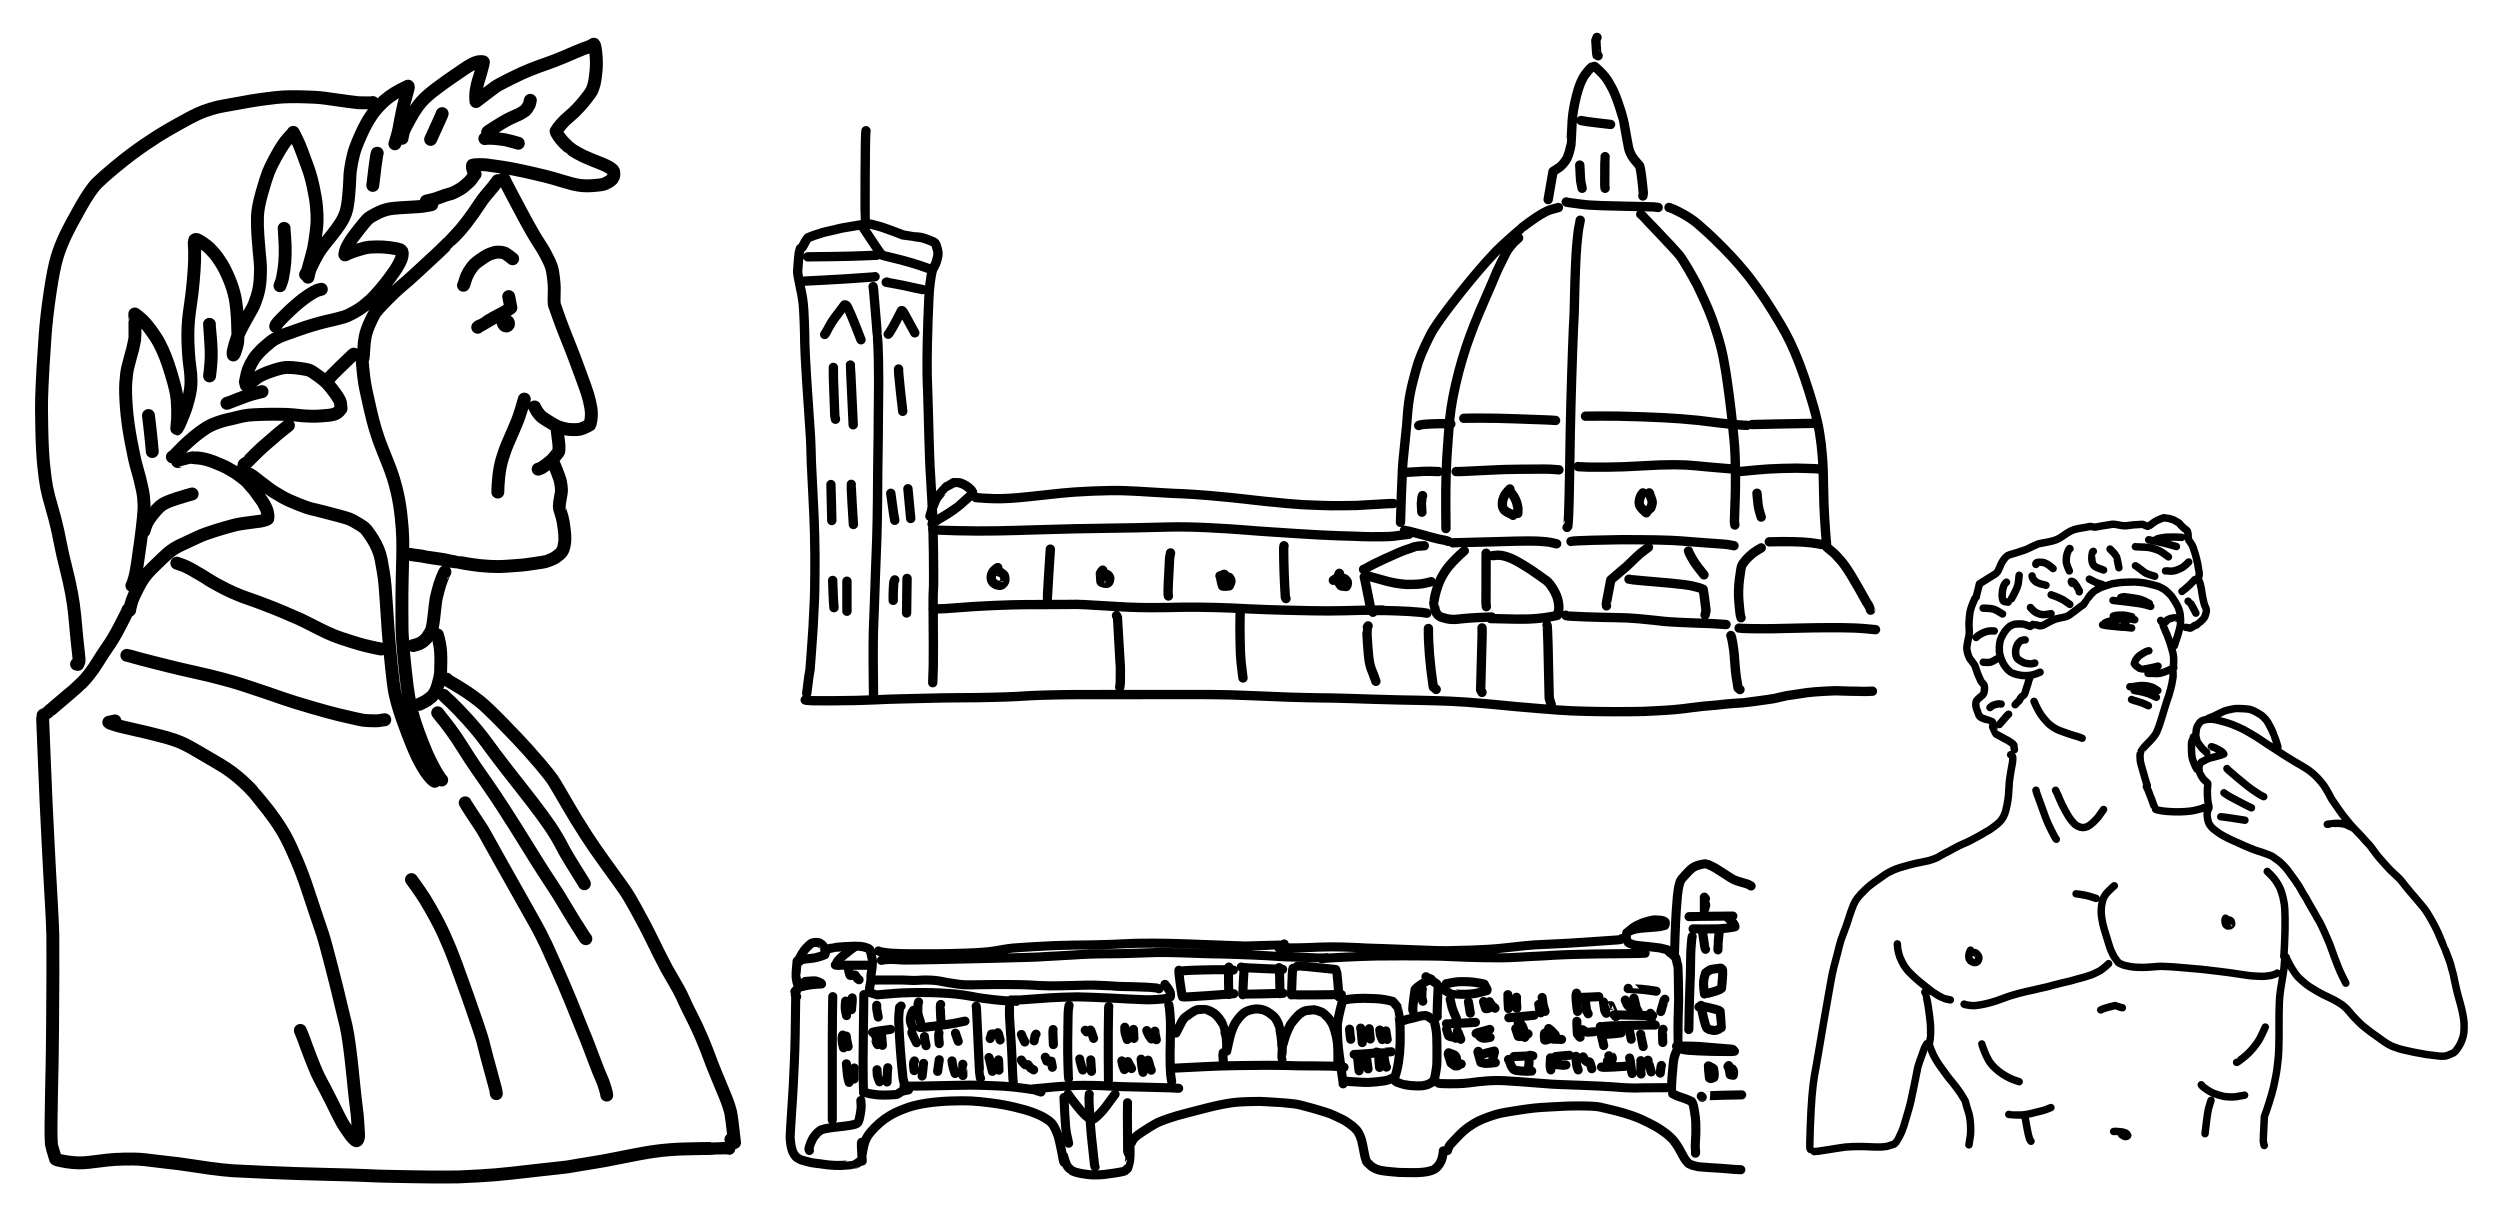 <svg xmlns="http://www.w3.org/2000/svg" width="1756.683" height="856.239" viewBox="1465.744 365.21 1317.512 642.179" xmlns:v="https://vecta.io/nano"><style><![CDATA[.B{stroke-linecap:round}.C{stroke-linejoin:round}]]></style><g fill="none" stroke="#000" class="B C"><g stroke-width="6.808"><path d="M1731.235 459.34q.773 1.705 3.553 6.998 2.78 5.294 4.922 9.28 2.142 3.986 3.477 6.478 1.336 2.493 3.282 5.837 1.946 3.345 3.6 5.853 1.664 2.507 3.035 5.058 1.37 2.55 2.1 4.133.72 1.58 1.256 3.17.536 1.6.952 5.23.415 3.64.443 5.602.028 1.963-.08 4.3-.107 2.336.07 4.32.266.78 2.06 5.88 1.793 5.1 3.924 10.407 2.13 5.306 3.18 7.985 1.05 2.678 1.942 5.1.892 2.423 3.17 8.583 2.278 6.16 3.298 9.368 1.02 3.207 1.734 7.33.713 4.124-.472 8.737-.035.117-1.96 1.1-1.927.993-3.227 1.288-1.3.294-3.217.26-1.916-.033-2.83-.124-.913-.1-2.702-.54-1.8-.448-2.9-.908-1.102-.46-1.802-.844-.7-.384-3.2-1.916-2.5-1.532-3.468-2.304-.97-.772-1.817-1.892-.847-1.12-1.206-1.83-.358-.7-.87-1.6m11.876 11.73q.115 1.05.12 1.227.005.177.204 1.87.198 1.694.418 3.172.22 1.478.25 2.565.03 1.088-.065 2.74.026.284-1.04 1.546-1.065 1.263-1.642 1.97-.577.707-1.054 1.167-.478.46-1.167 1.018-.7.558-1.887 1.454-1.2.895-1.718 1.233-.52.337-.97.573-.45.236-1.443.516m7.778-3.836l.527 1.113q3.008 7.057 3.464 9.448.457 2.392.493 3.83.036 1.44-.143 2.3-.18.87-.433 2.423-.254 1.552-.393 2.422-.138.87-.117 1.384.022.513-.02.64-.04.128.17 1.15.2 1.02.445 1.612.233.592.863 2.792.63 2.2 1.142 6.723.513 4.524.154 6.9-.36 2.376-.778 3.336-.418.96-.86 1.56-.44.6-1.807 1.687-1.365 1.087-2.027 1.425-.662.337-1.26.58-.596.243-1.17.478-.574.236-.688.306-.113.07-1.23.376-1.117.305-2.912.564-1.796.26-4.167.612-2.37.353-3.5.5-1.12.148-2.297.244-1.178.096-5.597.417-4.42.32-6.415.34-1.995.02-4.718-.122-2.722-.14-4.865-.373-2.142-.232-3.485-.433-1.342-.202-2.2-.315-.867-.114-2-.326-1.124-.212-2.578-.47-1.455-.257-1.5-.25-.056.008-1.88-.238-1.823-.246-3.364-.615-1.54-.37-2.012-.46-.47-.1-2.175-.35-1.704-.262-4.894-.713-3.2-.45-3.557-.575-.368-.125-1.332-.298-.965-.173-5.18-.7l-.725-.198m12.752 119.612q-.3-.15-.554-.335-.264-.183-.835-.702-.57-.52-1.954-2.188-1.383-1.668-3.256-4.94-1.872-3.272-2.836-5.38-.963-2.108-2.02-4.595-1.058-2.488-2.553-6.4-1.495-3.9-3.03-8.216-1.537-4.316-2.6-8.2-1.054-3.884-1.574-6.533-.52-2.65-1.678-13.74-1.156-11.1-1.66-18.122-.504-7.032-.87-13.06-.368-6.027-.725-10.175-.357-4.147-.977-7.834-.62-3.686-1.143-6.47-.524-2.785-1.67-5.512-1.147-2.727-2.638-5.106-1.5-2.38-2.634-3.9-1.143-1.523-1.782-2.106-.64-.583-2.656-1.828-2.017-1.244-3.26-1.913-1.242-.67-2.225-1.057-.983-.387-5.444-1.607-4.46-1.22-7.873-2.068-3.4-.847-4.208-1.06-.796-.215-2.26-.5-1.464-.276-6.874-2.4-5.4-2.116-8.76-4.037-3.35-1.92-4.604-2.753-1.253-.833-2.393-1.684-1.14-.85-3.83-2.92-2.7-2.07-3.843-2.975-1.154-.906-1.95-1.315-.797-.4-2.023-1-1.227-.588-1.828-.736-.22.057-1.73.07m106.407 162.616q-.212-.173-1.226-1.602-1.014-1.43-1.486-2.28-.472-.85-1.012-1.803-.54-.954-.68-1.25-.14-.294-1.684-3.237-1.543-2.943-4-9.224-2.447-6.28-3.594-9.758-1.147-3.478-1.992-6.78-.844-3.3-1.663-7.822-.818-4.52-1.77-13.462-.952-8.94-1.338-14.05-.387-5.1-.45-7.8-.065-2.703-.078-11.213-.012-8.5.154-15.712.167-7.2.275-11.518.1-4.317.025-9.343-.085-5.025-.912-12.48-.827-7.457-2.4-13.827-1.584-6.37-3.796-12.052-2.2-5.68-3.252-8.196-1.04-2.516-1.54-3.926-.5-1.4-.897-2.472-.398-1.063-1.65-5.118-1.25-4.056-2.766-10.742-1.516-6.687-2.197-9.9-.682-3.224-1.174-7.215-.492-4-.898-9.693m.6 0q.15-.466.34-4.538.2-4.072.826-7.003.637-2.932 2.15-6.34 1.514-3.408 2.587-5.282 1.073-1.874 6.148-7.004 5.076-5.13 7.767-7.392 2.7-2.262 3.997-3.4 1.307-1.138 5.9-5.377 4.592-4.24 6.858-6.354 2.265-2.116 3.17-2.946.904-.83 3.142-3.04 2.238-2.2 2.25-2.234.012-.025 3.263-3.37 3.25-3.345 5.83-6.74 2.58-3.394 3.97-5.415 1.4-2.02 2.765-4.07 1.375-2.05 1.998-2.913.622-.863 1.685-2.15 1.063-1.286 1.987-2.37.925-1.083 2.065-2.475l1-1.32q.7-.845 1.228-1.666m-18.054 55.132q.186-.243.245-.384.06-.14.55-1.8.492-1.66.993-2.793.5-1.132 1.1-2.128.6-.995 1.12-1.692.53-.697.717-.997.188-.3 1.075-1.23.888-.93 3.397-2.65 2.5-1.72 3.205-2.064.695-.345.907-.48.212-.136 1.406-.525 1.195-.4 1.8-.557.593-.167 1.75-.173 1.157-.006 1.7.068.554.075 1.138.257.585.18.9.335.325.153 1.73 1.154 1.405 1 2.196 1.7m-7.808 122.93q-.022-3.057.522-8.3.545-5.252 2.002-9.9 1.457-4.64 2.594-7.196 1.136-2.558 2.517-5.772 1.38-3.215 2.426-5.717 1.044-2.5 2.2-6.305 1.147-3.804 1.7-5.8m-24.558-37.857q.208-.218.647-.5.44-.273.552-.3.112-.018 2.74-1.573 2.627-1.556 4.326-2.537 1.7-.98 2.8-1.5 1.1-.507 1.8-.902.7-.395 1.503-.87.814-.475 1.773-1.147.96-.672 1.343-.956-.244-1.54-.66-3.4l-.496-2.484m-2.99 12.906q-.007.018-.01.36-.001.342.08.674.08.332.263.646.18.315.418.544.237.23.708.33.472.103.746-.03.275-.132.423-.424.148-.3.2-.274.04.018.066-.273.025-.3-.044-.615-.07-.323-.27-.55-.2-.227-.317-.237-.116-.01-.102.1.015.102.086-.082m-32.86 132.008q-.168.07-1.46 3.2-1.292 3.122-2.18 6.78-.887 3.656-1.043 4.256-.157.6-.5 3.8-.35 3.2-.676 6.04-.325 2.828-.646 4.43-.322 1.602-.575 2.182-.252.58-.493 1.037-.24.458-1.275 2.038-1.035 1.58-2.217 2.535-1.18.956-1.763 1.216-.582.26-.998.466-.415.206-2.926.86m-16.858 1.823l-.73-.12q-2.307-.5-2.917-.613-.6-.112-1.972-.434-1.36-.322-3.067-.717-1.706-.396-7.37-2.152-5.664-1.756-8.965-3.088-3.3-1.333-7.068-3.242-3.768-1.908-5.886-2.973-2.117-1.065-3.412-1.7-1.294-.625-1.966-.93-.672-.305-.92-.382-.247-.077-2.222-.947-1.975-.87-4.913-2.138-2.937-1.27-4.9-2.027-1.962-.76-6.075-2.344-4.114-1.584-7.788-2.82-3.673-1.235-7.55-2.964-3.877-1.728-5.518-2.643-1.64-.916-2.65-1.4-1.012-.494-2.843-1.585-1.83-1.1-2.457-1.482-.627-.392-.753-.5-.126-.107-1.53-.965-1.404-.858-2.02-1.2-.616-.33-1.782-1.014-1.166-.684-1.735-1.043-.57-.36-1.683-.926-1.114-.567-2.012-1.018-.897-.452-1.865-.783-.967-.33-3.128-1.105m-24.823 24.77q-.002-.192.386-1.972.4-1.78.898-3.17.5-1.388.9-2.25.382-.862 2.056-4.2 1.674-3.35 3.294-5.603 1.62-2.255 4.284-4.9 2.664-2.647 5.338-5.164 2.674-2.516 4.192-3.7 1.518-1.174 3.175-2.118 1.657-.945 4.428-2.187 2.77-1.242 5.528-2.584 2.758-1.343 5.253-2.255 2.496-.913 5.28-1.782 2.785-.868 4.652-1.407 1.868-.54 4.226-1.18 2.358-.642 4.027-.92 1.67-.277 2.62-.4.952-.122 2.72-.364 1.77-.242 3.226-.442 1.456-.2 2.3-.28.842-.08 3.114-.834l.863-.478q.194-.67.052-2.077-.142-1.407-.623-2.696-.48-1.3-1.34-2.787-.858-1.498-.947-1.6-.1-.1-1.32-1.92-1.232-1.8-2.04-2.815-.8-1.007-.855-1.04-.045-.032-1.454-1.776-1.4-1.743-2.238-2.612-.828-.87-2.992-2.527-2.164-1.658-2.812-2.1-.647-.454-1.178-.732-.53-.278-2.148-1.245-1.617-.967-2.926-1.586-1.3-.618-1.882-.84-.572-.22-1.974-.813-1.402-.592-1.942-.823-.54-.232-2.54-.848-2-.615-3.73-.9-1.73-.295-3.134-.33-1.405-.034-1.503-.07-.097-.036-6.276 1.588l-1.706.426m-24.112 65.36l.388-.737q.478-1.08 1.326-4.274.848-3.195 2.856-18.173 2.008-14.98 1.854-19.306-.155-4.326-.78-7.42-.625-3.094-1.423-6.3-.798-3.195-1.804-6.562-1.007-3.367-2.848-13.127-1.842-9.76-2.468-17.887-.627-8.13-.316-13.083.312-4.954 1.055-8.088.742-3.135 1.497-5.74.754-2.605 1.117-4.056.364-1.452.63-2.94.266-1.488.44-2.203.175-.716.078-8.715.1-.168-.06-4.523.186.128.742.5.556.36 2.722 2.273 2.166 1.913 4.967 5.705 2.8 3.792 4.474 6.958 1.673 3.167 3.12 6.802 1.45 3.635 3.065 8.983 1.616 5.348 2.353 8.6.737 3.26.913 5.826.176 2.564.2 3.838.034 1.274.043 2.73.01 1.455-.056 3.023-.065 1.57-.432 5.1-.344.657.183.007.528-.65 1.852-3.72 1.324-3.07 1.86-4.6.536-1.54.803-2.143.268-.603 1.563-5.464 1.295-4.862 1.248-8.983-.048-4.12-.543-7.2-.496-3.1-.834-8.436-.338-5.346-.282-9.353.056-4.008.37-7.473.315-3.466 1.123-8.767.807-5.302 1.383-11.968.576-6.666.664-10.34.088-3.674.03-5.22-.058-1.547-.164-2.662-.105-1.115-.064-1.64.042-.525.277-1.355l.508-.27q.42-.044.94.148.52.2 2.818 1.723 2.298 1.532 3.556 2.776 1.258 1.244 2.366 2.543 1.108 1.3 1.58 1.983.47.684 2.24 3.37 1.768 2.687 4.04 8.044 2.273 5.357 3.238 10.307.964 4.95 1.276 12.68.312 7.728.132 9.954-.18 2.225-1.8 6.66l-.55.678q-.014.192-.145-.696-.13-.887.977-4.802 1.108-3.915 2.533-6.886 1.425-2.97 3.544-6.686 2.12-3.715 3.207-5.714 1.086-2 2.407-6.15 1.32-4.15 1.632-9.33.3-5.18-.015-8.708-.326-3.528-.564-5.963-.24-2.435-.637-7.977-.398-5.54-.224-10.233.174-4.692 2.325-12.3 2.15-7.6 3.474-10.946 1.322-3.336 3.827-7.862 2.505-4.527 4.213-6.983 1.707-2.456 4.825-5.68l.2-.398q.315.64 1.8 3.566 1.484 2.925 2.936 6.95 1.45 4.026 2.967 8.083 1.515 4.057 2.836 10.15 1.32 6.092 1.7 10.477.37 4.385.307 7.188-.06 2.804-.535 6.316-.474 3.513-.734 5.212-.26 1.7-.6 3.368-.352 1.668-3.136 11.67l-1.053 1.933m1.287 1.414q.1-.547.53-2.47.43-1.922 2.715-6.27 2.285-4.348 3.7-6.254 1.404-1.906 2.452-3.196 1.048-1.3 3.405-4.24 2.357-2.95 4.218-5.784 1.86-2.835 2.857-5.77.996-2.936 1.546-8.985.55-6.05.6-9.25.04-3.202.923-7.866.884-4.665 1.98-7.796 1.095-3.13 3.377-8.113 2.283-4.982 5.006-9.087 2.722-4.104 7.1-8.042 4.388-3.937 12.328-7.55l.103.47-.012.53q-.14.478-.98 3.63-.84 3.153-1.178 4.302-.338 1.15-.826 3.654-.5 2.504-1.045 5.16-.556 2.656-.862 4.66-.306 2.004-2.154 7.975m-117.266 165.018l.75-.487q.28-.166 2.683-2.7 2.402-2.535 5.14-4.964 2.738-2.43 4.93-4.105 2.2-1.676 4.435-3.12 2.244-1.445 5.702-2.665 3.46-1.22 5.543-1.632 2.084-.412 5.208-1.24 3.124-.826 5.708-1.1 2.584-.263 7.664-.406 5.08-.143 8.408-.07 3.328.072 4.316.086.987.014 2.974.2 1.987.177 3.017.3 1.03.133 2.552.255 1.52.123 3.5.163 1.98.04 2.256.05.276.01 1.224-.042.948-.05 2.028-.12 1.08-.07 2.046-.15.965-.08 2.847-.252l2.14-.447.976-.344q1.15-.636 1.73-1.278.583-.642 1.1-1.384l-.022-.492q-.04-1.08-.25-2.517-.208-1.437-2.684-4.904-2.475-3.466-4.2-5.266-1.715-1.8-4.4-3.74-2.696-1.94-3.435-2.4-.74-.47-1.756-.9-1.017-.437-5.05-.997-4.033-.56-6.557-.505-2.525.054-6.742 1.4-4.218 1.347-6.414 2.433-2.197 1.086-3.006 1.734-.808.648-1.982 1.6-1.173.952-1.7 1.256-.536.304-1.76.928l-.444-1.752q.88-4.8 1.83-7.147.953-2.357 2.67-5.02 1.718-2.665 5.455-6.042 3.737-3.378 5.56-4.365 1.822-.986 2.922-1.456 1.1-.47 2.28-.867 1.18-.396 6.3-2.248 5.12-1.852 9.525-3.104 4.405-1.252 6.426-1.7 2.02-.437 3.525-.808 1.504-.37 2.87-.733 1.365-.363 2.848-.78 1.482-.417 4.787-2.212 3.304-1.794 5.314-3.427 2-1.634 3.724-3.16 1.713-1.524 5.027-5.4 3.313-3.886 5.048-6.34 1.734-2.454 2.6-3.645.876-1.2 2.268-3.78 1.393-2.6 1.598-4.202.206-1.612 0-2.138-.206-.526-.88-.963-1.983-.76-5.77-1.198-3.8-.438-6.462-.388-2.673.05-3.916.145-1.243.094-3.103.557-1.86.463-3.866 1.122-2.006.66-2.848.987-.843.328-1.24.506-.398.178-1.975.917-.315.017.13-1.65.444-1.666 1.195-3.017.752-1.352 1.37-2.478.618-1.126 4.378-5.94 3.76-4.815 4.985-5.917 1.225-1.102 3.903-2.477 2.678-1.375 4.004-1.833 1.326-.46 2.102-.65.776-.2 1.948-.396 1.17-.205 5.865-.543 4.694-.338 7.65-.443 2.957-.106 6.532-.815l1.643-.366"/><path d="M1677.642 438.1l.112-.858.646-2.782q.52-1.464 3.6-7.008 3.08-5.544 5.858-8.657 2.778-3.112 7.83-6.9 5.05-3.786 8.408-6.037 3.358-2.25 5.932-4.06 2.574-1.808 4.827-2.93 2.253-1.122 3.78-1.167 1.527-.045 1.702.04.175.085.146.3-.028.216-.426 1.933-.398 1.718-1.056 3.952-.658 2.234-1.157 3.758-.5 1.524-1.06 4.623-.558 3.1-.2 6.418 1.44-1.097 2.05-1.556.6-.458 3.54-2.694 2.93-2.236 4.487-3.38 1.557-1.143 8.033-4.36 6.477-3.217 10.465-4.8 3.987-1.573 8.272-3.056 4.285-1.482 9.098-3.495 4.814-2.012 6.987-2.983 2.172-.97 3.636-1.488 1.463-.52 2.545-.902 1.082-.383 2.755-1.286l.04-.135q.668-.777 1.238 4.335.57 5.1.114 9.862-.456 4.75-1.1 7.04-.653 2.3-1.197 3.33-.544 1.038-2.607 3.682-2.062 2.644-3.823 4.556-1.762 1.9-2.812 2.918-1.05 1.007-2.298 2.04-1.248 1.033-2.4 2.123-1.143 1.1-2.13 2.25-.985 1.157-1.356 1.664-.37.506-1.318 1.97-.085.117.57 1.322.655 1.206 1.863 2.73 1.207 1.523 2.262 2.514 1.054 1 1.64 1.518.586.528.65.548.063.02.693.603.63.582 3.602 2.293 2.973 1.7 6.96 3.295 4 1.583 6.153 2.485 2.164.903 3.136 1.474.972.572 1.727 1.105.754.534 1.04 1.25.123.144.145 1.2.022 1.057-.214 1.685-.237.628-.36.772-.122.144-.5.638-.4.494-1.894 1.375-1.505.88-2.6 1.2-1.085.3-5.206.64-4.12.332-7.418-.146-3.298-.477-8.417-2.077-5.12-1.6-9.77-2.77-4.653-1.17-8.687-2.042-4.035-.872-7.114-1.505-3.08-.632-6.7-1.178-3.612-.545-5.26-.757-1.647-.2-2.57-.36-.924-.15-3.037-.2-2.113-.05-2.86.027-.746.078-1.08.116-.333.04-.762.164-.177.25-.018 1.433.16 1.183 1.338 3.284-.572.712-1.16 1.56-.6.848-.917 1.295-.33.447-.9 1.044-.582.596-1.424 1.298-.843.702-1.506 1.297-.664.595-1.856 1.3-1.193.705-1.805 1.05-.612.346-1.433.74-.82.395-1.415.608-.593.213-1.164.327-.57.114-2.218.644-1.646.53-3.337 1.2-1.7.678-3.224 1.02-1.532.34-3.337.802m-28.25-51.937l-.602.192q-6.476-.057-6.84-.08-.366-.022-5.038-.613-4.672-.6-8.964-1.242-4.292-.65-6.628-.853-2.336-.202-6.647-.342-4.3-.14-4.904-.135-.594.006-4.205.026-3.6.02-7.54.46-3.93.44-8.144 1.03-4.214.592-10.23 1.74-6.017 1.15-8.88 1.595-2.862.445-6.718 1.62-3.855 1.174-6.958 2.6-3.104 1.416-10.296 5.443-7.2 4.028-10.726 6.28-3.535 2.252-7.008 4.635-3.474 2.383-7.014 5.023-3.54 2.64-8.84 7.028-5.3 4.4-8.882 7.842-3.58 3.454-9.003 13.06-5.42 9.606-7.98 15.018-2.56 5.412-4.32 11.147-1.76 5.734-3.674 18.552-1.916 12.818-2.62 22.855-.703 10.037-1.077 16.316-.374 6.28-.505 9.763-.13 3.484-.264 7.207-.133 3.722.096 15.58.23 11.857 1 19.446.77 7.6 1.567 11.7.797 4.12 2.706 10.564 1.9 6.445 3.125 12.066 1.216 5.62 1.843 8.985.627 3.365 2.44 10.518 1.814 7.153 2.973 13.34 1.16 6.186 1.7 11.9.53 5.724.804 8.57.273 2.847.547 5.67.274 2.822.532 4.85.258 2.03.34 3.224.082 1.195.048 1.58-.034.385-.104.75-.07.364-.512 1.2-.45-.218-.67-.126m27.438-28.975l-.372.352-.318.9q-.673 1.445-3.343 6.63-2.67 5.184-4.402 7.965-1.732 2.78-3.436 5.198-1.704 2.417-4.178 6.45-2.474 4.033-4.83 6.974-2.357 2.94-3.5 4-1.143 1.07-2.477 2.324-1.333 1.255-1.387 1.317-.053.062-3.866 3.28-3.814 3.218-5.554 4.73-1.74 1.5-2.55 2.188-.8.677-1.507 1.213-.696.537-.735.6-.04.073-.785.553-.746.48-1.84 1.208m44.14-31.565q.38.012 1.87.426 1.5.414 2.73.78 1.24.366 1.352.378.113.013 1.412.382 1.3.37 5.112 1.325 3.813.956 9.653 2.43 5.84 1.474 13.876 3.238 8.036 1.765 14.797 3.6 6.76 1.844 9.436 2.73 2.675.886 6.242 2.054 3.567 1.168 6.978 2.33 3.4 1.162 8.85 3.058 5.44 1.896 14.64 4.566 9.2 2.67 13.596 3.742 4.396 1.072 6.5 1.538 2.095.466 4.256.97 2.162.502 3.23.66 1.068.158 3.954.252 2.886.094 3.86.01.973-.084 3.58-.53m18.164-8.12q3.136-1.4 4.415-2.332 1.278-.942 1.922-1.528.645-.587 1.25-1.384.605-.798 1.13-1.882.526-1.084 1.157-3.253.63-2.168.893-3.416.26-1.248.372-2.074.1-.826.12-1.08.01-.255.12-5.448.1-5.193-.563-8.97-.673-3.78-1.265-5.276m4.95 23.385q.378.55.5.66.133.1.6.35.458.238 3.652 2.144 3.194 1.906 5.933 3.724 2.74 1.817 6.464 4.7 3.726 2.892 12.416 11.796 8.7 8.903 12.93 13.636 4.24 4.733 6.9 7.898 2.647 3.166 3.933 4.8 1.285 1.623 2.228 2.925.943 1.3 3.898 6.373 2.955 5.07 5.094 8.722 2.14 3.65 3.677 6.173 1.537 2.522 5.397 8.55 3.86 6.028 10.1 14.66 6.24 8.632 7.085 9.813.845 1.18 2.984 4.223 2.138 3.043 5.674 9.47 3.537 6.426 5.2 9.634 1.673 3.207 3.47 6.9 1.797 3.702 4.012 8.153 2.216 4.45 3.68 7.125 1.464 2.674 2.993 5.212 1.53 2.54 3.256 5.696 1.727 3.157 3.116 6.36 1.4 3.204 3.942 8.107 2.553 4.902 5.26 11.288 2.705 6.387 3.8 9.515 1.106 3.13 3.692 9.45 2.585 6.32 3.95 9.528 1.364 3.207 1.958 4.92.593 1.714.834 2.366.24.652.83 2.76.6 2.108 2.195 16.576-.313-.258-1.922-1.6M1699.63 731.713q.106.183.264.3.158.127 3.525 3.292 3.368 3.165 8.85 9.2 5.483 6.026 10.023 12.236 4.54 6.2 9.345 12.44 4.805 6.23 8.333 10.637 3.53 4.408 6.38 8.178 2.85 3.77 5.046 6.72 2.194 2.95 4.12 5.783 1.926 2.832 3.746 5.93 1.82 3.098 3.55 6.48 1.732 3.38 10.456 17.215.1-.004.444.817m-77.312-90.09q1.892 2.443 2.43 3.12.54.677.9 1.056.37.378 3.474 4.576 3.105 4.197 6.87 10.217 3.767 6.02 6.25 9.588 2.485 3.568 6.58 9.484 4.094 5.916 8.044 12.018 3.95 6.1 7.156 11.222 3.204 5.122 4.797 7.73 1.593 2.6 5.668 9.094 4.075 6.486 7.82 12.117 3.745 5.63 7.104 11.405 3.358 5.774 10.4 16.72l.597.717m-63.58-71.604q.108.33 2.968 4.762 2.86 4.433 4.54 6.898 1.678 2.466 2.73 4.397 1.05 1.932 9.56 17.135 8.5 15.203 13.305 23.646 4.797 8.442 6.68 12.123 1.883 3.68 3 6.1 1.127 2.43 5.35 11.898 4.222 9.468 7.24 16.823 3.02 7.356 4.3 10.65 1.27 3.296 2.622 6.46 1.352 3.163 3.585 9.073 2.234 5.9 3.22 8.507.986 2.597 1.55 3.933.565 1.336 1.14 2.633.574 1.297.996 2.42.422 1.123 1.094 3.395.672 2.272.72 3.162m-102.917-113.567q2.138 2.966 4.527 6.368 2.4 3.402 5.408 8.708 3.02 5.305 4.978 9.18 1.96 3.873 4.96 10.963 3.002 7.1 9.937 26.754 6.934 19.665 7.902 23.574.968 3.908 2.016 7.935 1.05 4.027 2.13 7.78 1.08 3.752 2.508 9.313l.366 2.242m-200.98-196.43q-.406.075-3.258.7.035.32 2.864 1.237 2.83.918 8.348 2.12 5.518 1.2 8.678 1.996 3.16.795 7.172 1.803 4.012 1.008 7.324 2.13 3.3 1.12 5.82 2.387 2.5 1.267 5.18 2.834 2.67 1.568 5.742 3.36 3.072 1.792 6.92 4.047 3.848 2.255 6.958 4.6 3.1 2.336 5.8 4.842 2.7 2.506 4.1 4 1.4 1.494 1.44 1.595.05.1 3.935 4.78 3.885 4.68 7.326 9.566 3.44 4.886 5.925 9.586 2.485 4.7 5.723 12.402 3.24 7.702 5.514 14.747 2.275 7.044 4.267 12.816 1.992 5.773 3.517 10.394 1.525 4.622 4.9 17.848 3.386 13.226 4.16 16.73.776 3.506 1.68 6.972.903 3.467 1.734 7.088.832 3.622 1.746 10.3.914 6.677 1.684 14.53.77 7.854 1.355 13.04.586 5.188.892 7.364.307 2.177.47 5.02.164 2.842.248 3.862.084 1.02.166 1.922.08.902.028 2.007-.053 1.105-.3 1.785-.237.68-.7.82-.472.14-1.76-1.232-1.3-1.373-2.37-3.015-1.08-1.64-1.904-2.798-.822-1.156-1.8-2.905-.988-1.748-2.18-4.206-1.192-2.46-2.9-5.922-1.698-3.463-3.246-6.38-1.55-2.915-2.387-4.505-.838-1.6-1.282-2.48-.445-.9-1.05-2.204-.605-1.314-1.363-3.2-.758-1.884-2.034-5.122-1.276-3.238-2.2-5.82-.913-2.583-1.425-3.942-.512-1.358-1.77-4.405M1488.22 743.794q.044 2.072.192 4.86.15 2.8.653 16.386.504 13.597.996 23.608.493 10 .745 14.92.253 4.9.43 8.703.178 3.793.693 13.15.514 9.356.82 14.598.306 5.242.533 10 .227 4.748.304 8.377.076 3.628.024 20.984-.053 17.356-.165 26.836-.113 9.48-.138 13.352-.025 3.872-.112 6.957-.087 3.085-.296 14.14-.2 11.053-.265 16.6-.056 5.548.06 7.986.115 2.44.15 3.1.036.662 2.193 7.68.377.558 6.236 1.492 5.86.935 11.566.203 5.706-.73 9.513-1.16 3.807-.428 8.827-.523 5.02-.094 7.886.077 2.867.17 7.262.762 4.396.6 7.368.884 2.973.293 6.32.733 3.347.44 7.832 1.13 4.484.692 7.864 1.168 3.38.477 6.707.847 3.327.37 5.732.536 2.404.165 17.76.855 15.356.7 31.194 1.053 15.838.363 20.332.58 4.494.218 6.987.3 2.494.08 5.28.14 2.786.06 13.374.247 10.588.188 16.395.153 5.808-.035 7.946-.063 2.137-.027 10.934-.537 8.796-.5 16.943-1.415 8.147-.904 14.797-1.68 6.65-.776 9.476-1.033 2.826-.257 5.217-.607 2.4-.35 6.034-1.024 3.644-.674 8.12-1.342 4.476-.67 11.467-2.103 7-1.434 12.3-2.4 5.3-.966 7.688-1.28 2.377-.315 3.847-.497 1.47-.183 4.8-.448 3.323-.265 8.136-.395 4.814-.13 8.183-.175 3.37-.046 4.73-.05 1.358-.003 1.4-.014.032-.012 7.597-.01l.812.025m-255.534-360.436l.138-.066.84-.663q.286-.1 3.507-3.356 3.222-3.246 5.377-5.175 2.155-1.93 3.065-2.668.9-.74 2.3-1.946 1.38-1.207 1.774-1.6.394-.393 2.535-2.08 2.14-1.687 3.832-3.043m21.977-25.415l.705-.832q2.96-2.907 4.24-4.226 1.28-1.32 6.787-6.533l.765-.58m-36.734-66.28q-.05.408.3 4.7.36 4.292.26 8.915-.1 4.622-.64 8.065-.54 3.443-.748 4.35-.208.907-.4 1.62-.204.712-.942 2.584m-2.268 21.446l.044-.353q.16-1 5.55-6.233 5.4-5.242 9.427-8.213 4.037-2.97 7.022-4.263l2-.536m29.464-71.695q-.35.712-1.3 8.268-.96 7.557-1.042 8.705m36.56-37.824q-.208.772-1.356 3.2-1.148 2.44-4.72 10.376m30.05-3.802l.274-.35q.627-.415 4.182-2.673 3.554-2.26 5.793-3.45 2.24-1.2 4.2-2.003 1.963-.813 3.197-1.53 1.234-.718 2.092-1.378.858-.66 2.266-3.287l.494-2.12m-23.97 20.177l.603-.146q.84-.037 2.075-.03 1.235.007 2.554.094 1.32.087 3.242.382 1.923.295 2.255.323.332.028 3.247.796 2.915.768 3.655 1.026m-162.78 95.425q-.048.286.567 7.6.615 7.314.24 12.32-.375 5.006-.725 7.27m9.133 14.437l.944-.304q.302-.062 5.16-2.002 4.86-1.94 7.503-2.642 2.645-.7 4.903-1.212m-59.847 12.587q.017.217.624 5.287.607 5.07.877 8.1.27 3.04.503 5.604m-4.357 41.882q.692-2.473 1.494-4.193.802-1.72 2.988-4.505 2.187-2.786 4.283-4.6 2.096-1.804 8.467-3.806 6.37-2.002 8.13-2.415"/></g><g stroke-width="4.937"><path d="M2203.8 640.482l.113-3.2q-.013-.846.313-10.16.326-9.313.6-14.156.265-4.843.592-7.384.328-2.542 1.23-12.086.392-3.725.376-3.947-.016-.22.615-7.63.63-7.408 2.517-14.9 1.886-7.502 3.06-10.998 1.172-3.495 3.743-9.075 2.57-5.58 4.446-8.5 1.875-2.9 4.216-6.168 2.34-3.257 5.485-7.317 3.143-4.06 4.5-5.734 1.347-1.675 5.02-6.185 3.674-4.5 8.296-9.73 4.62-5.22 8.4-8.72 3.78-3.5 6.778-6.082 2.998-2.58 3.137-2.824.138-.243 3.897-3 3.76-2.76 6.17-4.2 2.412-1.44 3.65-2 1.237-.55 1.74-.717.5-.167 1.888-.507 1.387-.34 2.445-.685m4.12-2.947l.493.205q5.832.784 7.43.995 1.598.212 3.704.4 2.106.178 6.993.343 4.887.164 11.324.285 6.438.12 9.74.212 3.302.093 6.367.177l2.408.28m5.72.001l1.03.4q.585.052 4.073 1.817 3.488 1.764 5.816 3.335 2.328 1.57 3.68 2.673 1.353 1.102 5.282 4.668 3.93 3.566 8.893 8.62 4.964 5.053 8.086 8.695 3.123 3.642 4.04 4.82.917 1.178 1.75 2.206.83 1.028 4.214 5.722 3.383 4.693 7.74 11.702 4.357 7.008 6.743 11.392 2.386 4.383 4.9 10.2 2.503 5.818 5.086 13.337 2.583 7.52 4.763 15.17 2.18 7.652 3.2 13.755 1.03 6.104 1.546 13.007.516 6.903.646 18.63.13 11.726 1.662 28.895 2.435 2.066 3.345 2.8.9.744 1.12 1.005.2.26 2.593 2.852 2.384 2.6 5.803 8.237 3.42 5.648 8.154 14.245l.82 1.202q.53.96.73 1.434.2.474.2.496-.01.022.343.916m-73.67 13.37l.08.266q.307.342.9 3.93.592 3.587.78 5.772.2 2.185.523 6.73.334 4.545 1.52 10.94l.998.842m-.45-32.386q.534.177 6.382.275 5.848.098 10.876.03 5.028-.068 13.954-.3 8.926-.22 14.714-.222 5.8-.002 8.1.004 2.32.006 5.843.123 3.522.116 6.066.35 2.544.234 5.952.547m-70.86-6.266q-.194-.434-.408-1.493-.213-1.06-.718-6.84-.506-5.782.293-12.13.8-6.35 1.276-7.2.477-.84 1.417-2.05.94-1.212 1.947-2.15 1.006-.938 1.488-1.37.483-.43 1.353-1.095.87-.663 3.977-2.5m4.245-3.195q.523-.066 6.596-.105 6.073-.04 10.792.22 4.72.26 8.4.935l1.764.386m-197.95-8.428q.002-.52-.083-10.767-.086-10.247.203-18.536.288-8.3.677-13 .4-4.7.75-10.174.36-5.473 1.162-10.94.802-5.467 2.392-12.5 1.6-7.032 3.616-13.73 2.027-6.696 3.63-10.986 1.603-4.3 2.362-6.296.76-2.006 3.108-7.585 2.348-5.58 3.72-8.558 1.373-2.98 2.84-6.55 1.468-3.57 2.212-5.265.745-1.694.863-1.9.118-.217 1.6-3.3 1.482-3.084 2.536-5.076 1.053-1.993 1.912-2.95.86-.958 1.254-1.527.394-.57 1.323-1.482.928-.9 2.204-2"/><path d="M2291.595 643.152q.26-.377.4-.512.14-.134.414-6.02.274-5.887.518-21.363.244-15.477.374-22.963.13-7.486.3-13.274.162-5.788.4-14.2.247-8.403.518-15.533.27-7.13.414-10.788.142-3.66.28-5.348.137-1.7.317-10.474.18-8.784.505-16.623.325-7.84.686-11.777.362-3.937.6-5.85.24-1.914.342-2.577.103-.662.38-1.884.278-1.222.486-2.692m31.9-3.17q.242.132 1.08.988.836.856.875.928.04.07 2.194 2.326 2.155 2.255 5.42 5.67 3.264 3.416 6.753 7.2 3.5 3.775 4.284 4.8.795 1.034 2.694 4.092 1.9 3.058 3.697 6.307 1.797 3.25 2.497 4.527.7 1.278 4.02 8.524 3.32 7.247 5.5 13.893 2.2 6.645 3.128 10.416.938 3.77 1.4 6.22.464 2.452 1.122 6.28.66 3.828 1.882 13.08 1.223 9.253 1.656 14 .434 4.747.877 8.715.444 3.968.644 9.594.2 5.627.195 10.096-.006 4.47-.02 6.836-.016 2.366-.1 4.304-.083 1.938-.44 13.1l.223 1.903m-174.086 2.782l.464.1q.247-.082 5.4 1.277 5.163 1.36 8.722 2.376 3.56 1.018 7.1 1.586l1.468.518m2.358.738q3.6-.13 3.67-.146.07-.018 6.35-.12 6.278-.103 15.132-.392 8.853-.3 14.25-.296 5.396-.006 7.287.208 1.9.214 2.888.24.998.027 5.077 1.013m7.593-1.235q.93-.34 11-.615 10.06-.275 14.683-.3 4.623-.014 9.446.008 4.823.022 9.6.108 4.785.086 7.95.236 3.165.15 4.907.273 1.742.123 6.158.485 4.416.363 7.55.576 3.134.212 5.98.407 2.847.195 3.783.3.936.105 1.66.176.725.07 3.153.588m-172.848-38.65q7.232-.486 9.46-.537 2.227-.05 3.47-.026 1.242.026 4.2.146m-10.406-24.266l.593-.286 2.537-.366q4.627-.296 7.746-.324 3.12-.028 6.024.14m2.794 25.102q.38.07 5.367-.144 4.987-.216 12.565-.617 7.577-.402 14.353-.448 6.777-.047 11.507-.084 4.73-.037 6.523.088 1.794.125 3.865.278"/><path d="M2237.177 585.666q.518-.086 9.128-.096 8.6-.01 18.42.365 9.8.375 13.803.494 3.993.118 7.003.363m11.865 24.284l.276.088q1.807.1 3.153.142 1.346.032 2.35.084 1.002.052 9.47.004 8.468-.047 18.617-.68 10.15-.634 16.906-.592 6.757.042 10.925.513 4.167.47 19.4 1.718l.97.157m-78.15-27.97q.545.05 8.147-.06 7.6-.1 21.182.374 13.58.483 20.498 1.035 6.916.55 9.693.858 2.778.307 10.248 1.267 7.47.96 13.628 1.3l1.684.055m2.69-.416q4.83-.164 12.054-.275 7.222-.112 19.12-.337l2.653-.005m-41.2 25.52l.217-.076q2.152-.2 9.102-.875 6.95-.664 13.684-.828 6.733-.165 8.17-.15 1.438.014 3 .088 1.555.074 6.185.186l2.758.202m-209.716 22.74l-.087-.398q-.208-3.57-.2-4.15.008-.58.3-3.346l.32-.86m46.017-3.488q-1.094 1.06-2.066 2.324-.6.644-1.097 1.9-.498 1.256-.647 1.922-.15.665-.142 1.824.006 1.16.205 1.717.2.558.477.966.278.408.458.6.18.182 1.26.93 2.225.956 3.238 1.7m-.896-11.82q.7.88 1.252 1.777.563.898.772 1.423.208.525.4.908.18.383.465 1.337.284.955.457 1.958.173 1.004.097 1.54-.076.537-.058 1.863m65.94-10.806l-.27.292q-.756.966-1.028 1.605-.273.64-.483 1.64-.2 1-.194 1.626.015.625.16 1.152.145.527.548 1.1.404.582.987 1.182.583.6 2.072 1.893"/><path d="M2333.015 635.033l.1-.055 1.325-.9q.1-.052 1.3-1.212l.6-1.876.147-.917q-.053-1.05-.373-1.8-.32-.75-1.192-3.32m56.745.2q.573 5.664.595 6.057.02.393.323 1.83.3 1.44 1.323 4.663M2281.63 470.385l2.577-14.798q1.143-.702 2.364-1.524 1.222-.822 1.425-.985.203-.163.812-.78.6-.618 1.237-1.4.63-.772 1.508-2.2.898-2.226 1.263-3.494.365-1.27.526-2.2.162-.922.25-1.1.1-.17.67-12.417.3-4.622 1.297-9.5 1.008-4.88 1.962-7.736.953-2.858 1.396-3.8.442-.932 1.046-2.15.604-1.216 2.376-3.37 1.773-2.154 2.067-2.307.294-.153 1.605-.42.144-.102 3 2.62 2.865 2.723 4.837 6.197 1.973 3.475 2.74 5.303.767 1.828 1.47 3.767.703 1.94 1.145 3.366.443 1.427 1.13 3.605.756 2.715.88 2.94.122.227.46 2.228.338 2.002 1.272 7.193.934 5.192 1.135 6.033.202.842.888 2.474.687 1.632 2.06 3.347 1.375 1.715 2.845 3.385.92 3.23 1.914 14.263l-.23 1.568M2307.94 394.6q-.296-.15-.533-.244-.236-.096-.648-7.82.18-.26.602-1.598m-9.07 67.258q.036.86.176 3.445.14 2.585.17 3.365.03.78.154 1.7.123.93.74 3.722m12.1-16.646q-.167.53-.167 15.275l.167 1.38m-12.655-35.7q2.415.552 8.422 1.212 6.008.66 7.133.84m-65.593 225.973l-.072 26.15.18 1.996m-11.618-29.403q-2.827 2.47-4.373 4.073-1.547 1.603-1.808 1.858-.262.256-1.706 1.915-1.444 1.66-2.86 3.957-1.417 2.298-2.336 4.485-.92 2.188-1.7 4.9-.8 2.713-1 4.317-.2 1.605-.28 1.745-.072.14.647 3.524.72 3.382 3.664 4.306 2.945.923 4.844 1.016 1.9.093 2.857-.02.957-.114 3.828-.396 2.872-.282 7.322-.516 4.45-.234 7.264-.308m-.465.83q1.865.03 13.5.297 11.634.268 21.56-1.952.7-2.034.777-2.764.066-.73.102-1.3.035-.58-.027-1.188-.063-.608-.295-2.034-.232-1.426-.947-3.245-.715-1.818-2.1-3.984-1.375-2.165-2.265-2.98-.9-.813-1.052-.93-.162-.117-4.323-3.073-4.162-2.956-7.287-4.834-3.126-1.878-5.155-2.924-2.03-1.045-3.933-1.64-1.905-.594-2.997-.722-1.093-.127-1.704-.125-.6.002-2.7.232m-33.952 38.396q-.132 12.757 2.58 30.862.734.397 1.523 1.258m24.144-32.434l.082 2.6q.01.712-.797 30.064.272.47.715 1.342m34.283-35.466q.413.638 1.126 38.47l1.047 3.28m7.647-46.98l.28.226q.527.315 10.496.656 9.97.34 15.955.395 5.986.053 11.628.576 5.64.522 8.38.828 2.74.306 4.97.556 2.232.25 7.965.53 5.734.28 9.915.408 4.182.127 5.747.187 1.566.06 4.118.217 2.55.157 5.05.337m-63-9.85l-.134-.375q-.15-.37 2.4-13.3 4.365-3.772 5.845-5.006 1.48-1.233 2.265-1.9.783-.657 1.786-1.682 1.003-1.024 2.948-2.875 1.945-1.85 2.935-2.65 1-.8 4.06-3.082m21.086 1.993q.046.474 1.575 3.283 1.53 2.808 3.196 4.934 1.667 2.127 3.4 4.332m-39.514 2.3q.5.226 7.547.83 7.036.604 14.652 1.282 7.616.68 11.452 1.533 3.835.854 5.437 1.68.388 1.526 1.524 11.2l-.507 2.305m-406.93-45.09l.564.33q.23.06 11.68.353 11.45.293 21.997.092 10.547-.2 18.793-.503 8.245-.302 21.046-.575 12.8-.274 18.77-.32 5.97-.045 13.614-.212 7.644-.168 17.373-.407 9.73-.24 21.655.37 11.926.6 18.9 1.195 6.974.586 14.12 1.03 7.146.446 13.477.88 6.33.434 11.786.7 5.454.275 9.84.426 4.388.15 5.963.182 1.576.032 3.277.087 1.702.055 3.057.147 1.355.1 4.62.1 3.264.02 6.714-.025 3.45-.045 5.4-.243 1.94-.197 3.2-.427 1.262-.23 5.015-.598m-228.183-19.336l2.358.172q.55.153 7.03.382 6.48.23 17.863-.98 11.383-1.2 17.646-1.895 6.262-.685 16.7-1.12 10.438-.436 17.046-.183 6.608.254 14.123.75 7.515.496 10.88.64 3.366.143 5.15.2 1.785.066 5.62.313 3.834.246 8.6.65 4.775.403 10.72 1.003 5.944.6 7.682.82 1.738.22 2.385.272.647.052 1.844.215 1.196.163 6.764.742 5.567.578 11.374 1.104 5.807.525 7.716.616 1.9.1 4.833.218 2.924.127 6.086.223 3.162.097 4.795.13 1.634.032 6.95-.02 5.316-.055 6.507-.097 1.2-.042 5.102-.305 3.913-.262 5.043-.286 1.13-.023 6.787-.385l2.36-.044m-243.09 10.78l.97-.852 1.258-.836q.598-.48 1.127-.762.528-.282 3.13-1.854 2.602-1.57 5.053-3.292 2.452-1.72 2.6-1.92.158-.2 7.252-6.47l-.05-.768-.688-1.126q-.8-.794-1.3-1.22-.5-.427-1.18-.893-.668-.466-1.547-.9-.878-.425-1.725-.66-.848-.235-.912-.256-.064-.022-2.633.02-3.572 2.046-3.65 2.063-.077.017-2.3 2.472-2.223 2.454-2.65 3.118-.427.663-.687 1.12-.26.458-.78 1.77-.52 1.3-.86 2.1-.34.8-1.565 5.043"/><path d="M1957.3 724.993l.107-3.307q.255-3.605.232-15.533-.023-11.93-.106-18.453-.084-6.524.004-9.156.087-2.63.193-4.38.106-1.75-.046-17.48-.153-15.73-.78-27.184-.628-11.454-.776-13.878-.148-2.425-.197-3.043-.05-.618-.244-5.474-.195-4.857-.354-10.914-.16-6.057-.345-12.928-.186-6.87-.3-10.16-.125-3.3-.174-5.093-.05-1.805-.087-2.644-.038-.838-.072-2.985-.035-2.146-.02-8.2.015-6.065.46-20.337.443-14.27 1.057-18.897.615-4.626.965-6.185.35-1.56 1.135-2.884.786-1.324 1.187-2.524.4-1.2.66-2.37.26-1.17.242-1.8-.018-.628-.002-1.002.016-.374-.532-2.385-.55-2-.988-2.53-.44-.52-3.266-1.586-2.827-1.064-3.9-1.28-1.085-.215-2.397-.3-1.313-.084-1.495-.18-.182-.095-5.87-.9-3.757-1.497-4.65-1.8-.894-.303-3.66-1.328-2.766-1.025-4.657-1.532-1.9-.507-3.986-1.02-1.815-.056-2.775.026-.96.082-3.632.527-2.672.445-5.044.85-2.372.405-3.325.564-.953.16-1.5.307-.55.147-2.722.68-2.173.532-3.822.866-1.648.333-2.368.555-.72.222-1.166.403-.447.182-1.897.586-1.45.405-4.597 1.686-.18.05-.7.653-.5.602-2.467 4.322l-1.048.847-.312 1.024q-.272.26-.7 4.756-.418 4.496-.46 6.005-.043 1.5.767 5.352.8 3.842 1.325 6.425.516 2.583.84 5.5.325 2.927.568 9.815.243 6.9.255 10.77.012 3.88.966 19.23.953 15.35 1.57 23.378.616 8.03.692 12.106.075 4.077.244 8.542.17 4.465.83 16.838.662 12.374.862 20.6.2 8.226.195 11.608-.006 3.383-.02 7.98-.012 4.597-.1 9.655-.086 5.057-.3 8.48-.214 3.422-.27 5.473-.056 2.05-.313 6.4-.257 4.36-.87 12.527-.612 8.166-.705 9.246-.092 1.08-.256 1.695-.164.614-.332 1.82-.17 1.207-.372 2.932-.202 1.726-.326 2.628-.125.902-.467 3.627m-3.31-217.098q.547-.145 11.453-.652 10.906-.508 27.3-1.735l.56-.126m-35.44-10.46q2.387.017 13.048-.15 10.66-.166 15.635-.388 4.976-.222 7.775-.313m5.258 14.138l-.387.113q-.212-.026 3.295.577 3.507.603 6.1 1.168 2.604.566 4.414.984 1.8.418 5.345 1.132m-21.648-18.517q.574.427.706.53.283.113 5.297 1.3 5.015 1.177 9.778 2.583 4.763 1.405 10.214 3.433m-34.526-26.04q-.164-.592-.087-22.933.077-22.34.436-24.064m69.48 230.216l-.328.133q-1.665 1.268-2.024 1.76-.36.494-.606.976-.247.483-.397 1.087-.15.603-.105 1.537.043.933.407 1.658.363.724 1.43 1.424 1.067.7 1.88.727.815.027.87.072.056.044.577-.14.522-.185.868-.555.346-.37.763-.886.418-.517.395-1.436-.022-.918-.1-1.56-.1-.64-.593-1.122-.504-.48-.893-.7-.4-.22-.405-.324-.016-.104-1.695-.516-1.678-.412-2.073-.473m57.292-.314q-.695.703-.936 1.192-.24.5-.27.536-.03.046.265 4.167l.3.43q1.37.648 2.236.65.867.003 1.104-.15.238-.15.562-.564.325-.413.427-1.417.103-1.003-.018-1.16-.12-.158-.382-.555-.26-.397-.803-.734-.543-.337-2.27-1.03m63.9.835l-.44.104-.706.363-.598.717q-.586.125.816 4.963 1.217.3 3.538-.094.927-1.8.877-2.6-.05-.8-.467-1.255-.417-.467-.396-.548.022-.08-2.714-.84l-2.2.02m62.92-1.347q-.4.72-.484 1.208-.086.5-.14.566-.056.077-.002.942.054.866.12 1.43.067.564.373 1.073.307.508.516.748.2.24.37.513.16.273 2.856.46.436-.343.56-1.213.122-.87-.023-1.27-.146-.4-.572-.88-.426-.48-.7-.65-.284-.172-.745-.323-.462-.15-.477-.233-.015-.083-2.678-.055l-2.156 1.346m16.292-1.777q.208.55 3.455 16.968.63.836 1.106 1.66m-1.62-18.85q6.48 1.82 8.622 2.394 2.14.575 4.266.972 2.126.397 4.013.6 1.887.194 2.478.23.592.035 3.6-.04 3.008-.076 4.7-.35 1.702-.274 4.665-1.06m-35.642-6.487l1.156-.493q3.634-2.18 9.733-4.957 6.1-2.778 7.94-3.536 1.84-.758 3.034-1.2 1.193-.432 1.87-.617.677-.184.998-.34.32-.154 1.08-.395.76-.242 1.288-.468.53-.227 4.906-.46m-72.89 27.84l-.33-.682q-.866-13.074-.898-25.962l.183-1.188m-60.923 26.465q-.046-.46-.135-.636-.212-2.4.788-19.543l.474-2.515m-64.92 25.744l.013-.348q-.14-.554.66-13.342.8-12.788.9-14.05"/><path d="M1957.658 686.165l1.766-.056q3.516.023 11.487-.664 7.972-.687 18.78-1.14 10.807-.452 16.535-.458 5.73-.005 10.665-.03 4.936-.026 7.807-.048 2.87-.02 3.8-.01.94.01 1.322-.026.384-.038 3.408-.014 3.023.024 11.838.603 8.815.578 14.936.846 6.122.267 11.56.275 5.438.008 8.7-.05 3.252-.06 5.503-.116 2.25-.058 4.587-.07 2.337-.012 7.1.002 4.774.014 9.662.178 4.888.164 7.096.24 2.207.076 4.523.214 2.315.14 5.245.267 2.93.128 5.1.195 2.16.067 3.43.153 1.272.087 10.37.315 9.098.23 14.505.32 5.407.092 8.543.073 3.136-.02 5.383-.065 2.246-.047 3.784-.06 1.54-.012 2.866-.07 1.327-.06 4.2-.106 2.865-.048 5.563-.085 2.698-.038 6.664-.095m-4.444.314l.956-.05 3.678.006q.255-.03 7.168.18 6.912.208 13.368.827l2.622.404m-30.984 6.7l-.38.634q.03.07-.138 1.85-.167 1.78.274 7.46.44 5.678.695 7.58.254 1.904.674 3.454.42 1.55.767 2.336.348.786.858 2.135.5 1.35 1.355 3.75m-71.413-37.46q-.13.338-.2 5.526-.07 5.187.06 10.507.13 5.32.18 6.978.05 1.656.33 4.326.28 2.67.452 3.897.174 1.226.224 1.954.05.728.325 2.5m-66.667-32.86l.524 1.03q-.052.357 1.42 24.778l.062.127q.108.8 0 9.6l-.288 2.23m-129.76 4.612q.044-.56-.098-10.47-.142-9.912-.06-17.265.083-7.352.266-11.095.183-3.742.25-6.432.07-2.7.323-9 .253-6.32.366-10.988.113-4.666.26-6.74.145-2.074.418-11.152.273-9.078.376-19.694.103-10.616.117-15.347.014-4.732.124-9.777.1-5.045.145-9.945.036-4.9.048-8.868.012-3.968.092-8.347.08-4.38.082-10.53.003-6.15-.115-11.563-.117-5.414-.247-7.717-.13-2.303-.233-3.67-.103-1.37-.127-1.426-.025-.056-.16-2.058-.134-2.003-.306-4.192-.172-2.2-1.492-17.856l-.245-1.62m-20.95 42.578l.045 6.033q.1 1.992.7 19.32l.373 1.962m7.86-28.57q-.036.152.256 5.428.3 5.275.672 14.255.38 8.98.548 11.827m23.93-29.403q-.15 1.096.924 11.205 1.073 10.1 1.25 11.082m-37.828 38.607q-.037.28.208 8.294.245 8.014.25 10.65m10.246-19.055q-.094.325.444 10.106.538 9.78.683 11.036m19.717-16.43q.746 5.282.946 6.987.2 1.705.53 3.743.33 2.037.6 3.5m6.948-16.633q.063.405.623 6.732.56 6.326.853 8.96m-41.126 32.654q-.025.48.204 6.132.23 5.65.467 8.2m6.84-13.925q.018 12.9 0 15.8m25.2-16.5l-.327.628q-.226.34-.4 4.07-.164 3.73-.088 6.077"/><path d="M1943.762 670.05q-.157 15.575-.24 18.203m-43.165-146.793l.618-.852q.98-1.78 1.044-1.962.063-.184 1.558-2.764 1.496-2.58 7.257-10.004.6-.103 1.053.362.445.464 2.377 4.955 1.932 4.5 2.997 7.376 1.064 2.886 2.223 5.698m14.352-2.92q1.18-.975 7.002-12.42l.313.01q.68.653 1.038 1.34.36.7 2.332 4.255 1.972 3.566 3.32 6.074m-18.324-42.265q-.595-.677-4.496-6.603-3.9-5.926-4.383-6.592m-30.556 248.937l.547.167 1.383.132q.458.188 13.015.13 12.557-.057 21.43-.475 8.874-.418 13.1-.483 4.235-.066 14.247-.338 10.012-.273 15.42-.27 5.408.002 11.46-.085 6.052-.087 9.604-.2 3.553-.104 5.747-.16 2.195-.056 6.004-.27 3.8-.213 6.6-.394 2.782-.18 10.7-.37 7.906-.2 13.717-.2 5.8-.012 33.273-.027 27.46-.015 27.8-.013.34.003 9.517.017 9.178.014 22.847.62 13.67.607 19.238.78 5.57.174 9.65.236 4.08.06 4.73.085.648.023 2.8.054 2.152.03 4.382.04 2.23.01 8.18.207 5.95.195 15.05.478 9.1.283 12.655.34 3.554.055 10.46.193 6.906.137 10.453.268 3.546.132 6.25.228 2.703.097 7.98.456 5.275.358 10.696.87 5.42.513 7.132.664 1.712.15 2.393.23.68.08 6.172.598 5.5.518 12.54 1.063 7.05.546 10.285.795 3.235.25 6.748.384 3.513.135 7.47.238 3.956.104 7.7.14 3.744.035 7.35.057 3.608.022 8.988-.04 5.38-.062 6.04-.1.658-.03 6.782-.327 6.125-.3 10.177-.68 4.053-.383 8.113-.942 4.06-.56 6.082-.75 2.02-.2 4.088-.35 2.068-.163 3.313-.28 1.246-.116 2.275-.267 1.03-.152 3.162-.34 2.133-.2 5.066-.396 2.934-.207 3.2-.188.265.02 4.3-.522 4.035-.54 7.424-1.004 3.388-.464 4.5-.668 1.113-.203 2.202-.48 1.1-.275 2.526-.602 1.437-.326 2.764-.57 1.328-.245 2.768-.398 1.44-.153 4.087-.62 2.647-.467 3.8-.56 1.142-.094 1.375-.138.232-.044 2.47-.236 2.24-.193 4.104-.274 1.865-.082 3.833-.192 1.967-.1 3.026-.115 1.058-.004 3.205.1 2.146.103 4.648.143 2.502.04 3.482.032.98-.007 2.336.072 1.356.078 5.576-.113"/></g><g stroke-width="4.789"><path d="M1919.792 967.222l-.078.296q-.14.225.416 9.568l.005-.372q-.065-.14.042-2.606.106-2.466.837-5.353.73-2.886 2.082-4.955 1.35-2.068 3.822-4.546 2.47-2.478 5.035-4.33 2.565-1.85 5.557-3.325 2.994-1.474 6.976-2.825 3.983-1.35 9.773-2.226 5.8-.876 12.637-1.1 6.847-.233 10.7-.027 3.864.207 10.183.994 6.32.786 12.442 2.214 6.124 1.427 10.04 2.9 3.917 1.475 6.13 2.863 2.213 1.388 2.92 2.063.7.676.933.947.224.27.77 1.18.547.9.922 1.718.374.8.84 1.924.465 1.115.804 2.348.34 1.232.714 2.995.375 1.764.585 2.684.2.92.593 3.005.384 2.084.598 3.155.214 1.07.38 1.304m-.22-3.362l.866 2.9q.8 2.036 1.16 2.57.36.532 1.214 1.358.854.827.998.88 1.807 1.025 5.46 1.65 3.654.626 5.554.67 1.9.044 3.254-.023 1.354-.067 2.743-.184 1.388-.117 5.625-.774 4.237-.656 4.837-.903.6-.248.916-.444.314-.197.708-.66.394-.462.463-.493.07-.032.754-2.603.685-2.572.443-9.17l-.4-1.675m1.265-.14l.12-.342.38-.68q.75-1.148 1-1.366.258-.217.712-.65.453-.432.913-.8.46-.368 2.436-1.705 1.976-1.337 4.346-2.776 2.37-1.438 3.894-2.196 1.525-.758 5.555-2.154 4.03-1.396 10.914-3.16 6.884-1.765 10.148-2.596 3.264-.832 6.606-1.5 3.342-.67 6.248-1.086 2.906-.415 7.903-.54 4.998-.125 6.483-.115 1.486.01 3.7.18 2.214.17 4.86.306 2.646.136 2.72.158.072.022 2.525.225 2.454.203 4.194.424 1.74.22 3.2.602 1.45.382 2.75.72 1.302.338 2.548.667 1.247.328 3.853 1.107 2.606.778 3.96 1.208 1.355.43 2.577.867 1.222.437 2.396 1.024 1.174.587 2.45 1.176 1.275.6 2.164 1.03.888.442 2.976 1.916 2.088 1.474 3.007 2.388.92.915 1.25 1.323.33.408.74 1.083.408.674.923 1.894.514 1.22.77 2.168.254.95.616 2.805.362 1.856.706 3.63.344 1.776.546 2.6.202.813.8 2.352l.762.8q.4.244 1.174 1.047.783.803 2.052 1.448 1.27.645 2.38.957 1.113.313 2.718.525 1.606.212 1.707.214.102.001 2.703.278 2.6.278 3.82.314 1.217.037 4.436.086 3.22.048 4.838.017 1.617-.03 3.148-.213 1.53-.182 2.042-.298.5-.116 1.2-.277.7-.16 1.15-.33.45-.168.656-.2.205-.04 1.043-.57.84-.53 1.55-1.333.7-.805.888-1.154.176-.35.484-.847.308-.5.66-1.27.353-.77.917-3.82l.07-1.18m2.216-.158l.053-.325.7-1.692.587-1.008q.606-.626 3.785-4.017 3.18-3.4 5.933-5.32 2.755-1.93 5.08-3.097 2.325-1.166 5.95-2.445 3.625-1.28 6.214-1.807 2.6-.528 8.014-1.373 5.425-.844 8.983-1.253 3.558-.4 7.87-.577 4.312-.17 6.796-.365 2.483-.196 7.9-.223 5.425-.027 8.233.137 2.8.164 4.08.423 1.272.26 5.792 1.36 4.522 1.1 7.003 1.83 2.48.73 4.12 1.328 1.64.598 2.465.9.827.3 2.46 1.03 1.634.74 2.407 1.14.772.4 1.945.968 1.174.566 2.427 1.245 1.254.68 1.715.965.46.285 2.172 1.416 1.7 1.13 2.653 1.886.94.754 1.312 1.12.37.366.8.718.428.353 1.215 1.23.787.877 1.848 2.428 1.06 1.55 1.658 2.663.597 1.112 1.423 2.6.826 1.497 1.336 2.377.5.88 2.075 2.584l2.213.996 3.03.7q.625.1 4.995.4 4.37.3 6.893.433 2.522.142 4.35.346 1.83.204 2.75.23.923.028 3.337.153m-464.097-4.52q-1.027.857-1.738 1.225-.7.368-.78.432-.07.065-4.128.402-4.057.336-6.646.196-2.6-.14-3.815-.275-1.226-.135-2.038-.284-.812-.148-2.32-.33-1.506-.182-2.525-.296-1.018-.115-1.955-.32-.937-.204-2.814-.716-1.876-.5-2.33-.66-.453-.15-1.333-.675-.88-.525-1.13-.693-.248-.17-1.103-1.316-.856-1.148-1.34-2.904-.484-1.757-.663-3.348-.178-1.6-.243-2.534-.065-.943.458-9.028.523-8.084.84-12.96.315-4.876.4-7.008.095-2.13.557-12.22.462-10.1.667-33.28.073-.2.494-.1m-.713-.768l.036-.415q.103-.107 1.37-3.632.843-.192 1.467-.34.624-.148 1.94-.438 1.316-.3 2.4-.5 1.095-.2 3.963-.422.162-.053 1-.073l.512.018q.403-.107.58-.237l.34.166.242-.03q.152-.154-.343-.474-.494-.32-.973-.486-.478-.165-.787-.324-.3-.16-.875-.27-.566-.1-1.187-.1-.62 0-4.42.326-.13.112-1.734 1.374-1.605 1.26-3.766 3.95m1.488-3.823l-.392-1.185q-.45-2.657-.525-2.882-.075-.226.6-8.12.083-.384 1.83-.722 1.747-.34 3.498-.516 1.752-.177 2.992-.345 1.24-.168 1.553-.258.313-.1 2.097-.6 1.784-.5 2.732-1.03.124-.203.192-.614.068-.4-.14-1.284-.2-.874-.204-.9.005-.017-.4-1.046-.404-1.03-.972-1.398-.567-.37-1.46-.934-.584-.2-1.546-.236-.962-.038-1.83.225-.866.263-1.098.442-.232.18-1.32 1.2-1.087 1.02-2.1 2.275-1.002 1.254-2.576 4.26l-.062 1.705m13.64-6.03q.145-.074.844-.407.7-.333 2.036-.563 1.336-.23 1.406-.266.07-.036 2.05-.308 1.977-.272 9.656-.552.982.096 1.264.034.282-.063 2.464.252l.97.217q.453.206 1.926.644.636.323.87.672.232.348.814 2.837.582 2.5.592 3.36.01.873-.17 3.162-.177.698-.368 2.526l-.143.74q-.22 2.253-.1 2.776l-.13 1.43q-.207 1.24-.26 1.568-.052.328-.214 1.104-.162.775-.2 1.56-.037.783-.07 1.233l.075.262q3.692 1.307 3.9 1.304.2-.004 5.148-.445 4.95-.442 8.388-.6 3.44-.16 4.86-.167 1.42-.007 5.78-.028 4.358-.02 9.43.232 5.072.253 7.622.517 2.55.264 4.347.55 1.798.285 3.694.595 1.896.3 3.224.588 1.328.276 1.8.33.482.053 2.24.32 1.758.266 5.302.655 3.544.388 5.314.506 1.77.117 6.404.342l.25-.197m-3.072-.543l.795.033 2.462-.014q.476.115 9.05-.555 8.575-.67 14.387-.88 5.812-.2 8.342-.204 2.53.006 7.918.236 5.387.23 9.46.406 4.073.175 6.773.343 2.7.17 4.312.237 1.614.067 2.04.075.426.008 1.302.06.877.054 1.972.082 1.096.028 2.547.097 1.45.07 5.312-.147 3.86-.217 5.228-.585 1.366-.368 1.98-.724l.15-.435q.046-1.312-.107-1.84-.153-.53-.4-.96-.258-.432-.894-1.4-.636-.958-1.533-2.023m-152.634-2.287q2.053.054 6.562-.015 4.508-.07 7.554-.004 3.047.065 4.37.18 1.324.115 3.206.028 1.882-.088 3.208-.173 1.326-.084 4.12.02 2.792.104 4.945.5 2.153.397 2.92.572.766.175 2.106.37 1.34.196 2.88.422 1.54.226 2.266.347.726.12 1.906.2 1.18.07 2.727.082 1.546.013 2.346-.001.8-.014 5.505-.083 4.706-.068 6.6-.082 1.884-.013 8.16.018 6.275.032 9.1.182 2.817.15 5.97.325 3.153.176 5.332.178 2.18.003 6.38-.06 4.202-.064 7.32-.154 3.117-.1 4.703-.133 1.586-.04 2.683-.034 1.096.008 2.16.006 1.065-.002 3.326.116 2.26.117 4.277.185 2.016.067 2.146.1.13.033 1.456.135 1.326.102 2.245.125.92.022 2.304.068 1.384.045 1.78.03.396-.014 3.327.068 2.93.082 4.014.14 1.084.057 2.94.12 1.857.062 2 .1.132.037 3.364.3l1.3.437m-184.233 85.21q-.005-.154-.25-.47-.072-.897.84-3.272.912-2.375 2.06-3.834 1.147-1.46 1.896-2.103.75-.645 1.108-.866.358-.22.67-.36.3-.138 1.858-.527 1.546-.4 4.967-.788 3.42-.397 5.302-.6 1.88-.202 3.167-.458 1.286-.256 1.8-.375.504-.12.912-.277.407-.16.743-.362.337-.204.72-.84.385-.638.956-3.73.57-3.1.526-4.418-.045-1.326-.175-3.03m-15.048 10.176q.01-1.185-.003-17.78-.013-16.595.017-25.78.03-9.185.088-12.78.057-3.594.14-8.615m16.235 50.727q-.056-.25-.2-7.646-.145-7.396.114-25.108.258-17.712.235-19.037m1.187 51.79q1.375.454 5.194.94 3.82.486 10.78-.07.344.056 2.872-1.717.24-.093 1.4-.3 1.168-.216 2.123-.452m-2.357-1.927q.515.07 10.678-.105 10.162-.177 16.023-.32 5.86-.144 8.177-.125 2.317.018 3.294.045.977.027 2.432.048 1.456.02 5.225.16 3.77.14 6.413.293 2.644.153 5.48.467 2.835.314 3.62.433.787.118 2.242.292 1.456.173 2.452.327.995.154 1.57.274.574.12.655.114.08-.005 1.004.285.924.3 2.894.88"/><path d="M2009.616 939.226l.294-.126q2.718-.276 11.796-1.1 9.08-.814 14.964-.804 5.885.01 9.023.146 3.137.136 6.474.32 3.337.184 5.726.24 2.4.056 8.785.2 6.395.155 9.68.247 3.285.093 5.648.147 2.363.055 4.9.25m-3.69-3.666q-.033-.205-.292-1.83-.26-1.625-.34-3.532-.08-1.908-.15-3.34-.068-1.432-.058-5.506.01-4.074.167-9.48.156-5.404.015-8.42-.142-3.016-.285-4.082-.143-1.066-.15-1.404-.008-.34-.06-.857-.05-.518-.352-1.938"/><path d="M2049.88 934.402q.01-.068-.067-12.425-.077-12.358.176-25.56l.114-.795m-21.2 37.86q-.133-.38-.335-7.1-.2-6.7-.13-11.833.07-5.122.092-7.696.022-2.574.07-4.57.048-1.996.074-3.244.025-1.248.14-1.955.114-.707.332-2.012m-29.393 40.237q-.235-.657-.486-7.874-.252-7.217-.638-13.177-.387-5.96-.624-9.26-.238-3.3-.248-4.3-.01-1-.026-2.312-.015-1.304.056-2.535m-15.3 37.62l-.274-.685q-.185-.303-.694-11.282-.5-10.98-1.175-25.12l-.14-.853m-37.74 40.777l-.403-.906-.22-1.004q-.263-.635-.994-8.76-.732-8.124-1.025-13.595-.292-5.47-.435-8.293-.144-2.823.45-7.663l.807-.708m88.008 46.442q.417.74 1.492 2.2 1.074 1.472 3.456 4.415 2.38 2.943 4.07 4.516 1.688 1.572 3.52 2.492.603-.318 1.313-.763.7-.445 2.614-2.323 1.904-1.878 3.58-4.15 1.675-2.273 2.64-3.595.963-1.32 2.07-2.802"/><path d="M2039.786 941.833q-.072.305-.14 2.087-.067 1.783.408 8.9.474 7.107.937 11.795.463 4.687 1.593 14.74l.282.808m-16.402-36.553q.125 1.983.44 8.96.314 6.978.917 10.085.603 3.107 1.093 5.046m31.042-21.345q-.156 1.18.066 25.657l.5 1.273m24.093-45.144q.53-.05 6.292-.316 5.764-.266 11.607-.57 5.843-.306 15.4-.466 9.55-.16 15.525-.16 5.977.002 9.786.1 3.8.108 6.83.168 3.02.06 5.522.05 2.5-.01 3.272-.001.772.01 4.585.06 3.813.052 4.384.07.57.02.957.072.385.052 2.008.142 1.624.1 3.276.383m-88.562-18.054q2.753-5.513 3.175-6.198.42-.686.95-1.397.53-.712 3.26-2.56 2.73-1.85 3.422-2.027.693-.18 2.142-.245 1.448-.066 1.5-.086.062-.02 1.264.2 1.2.23 1.94.577.74.348 1.667.876.928.527 1.808 1.374.88.848 1.612 1.828.734.98 1.2 1.725.467.745.533.808.066.063.966 3.35.9 3.288 1 3.942.1.655.213 2.467.122 1.813.07 3.213-.052 1.4-.002 1.72.247-1.03.53-2.33.283-1.3.547-2.533.264-1.234.668-2.857.404-1.623 1.095-3.457.7-1.833 1.28-2.95.588-1.117 1.783-2.7 1.194-1.57 2.56-2.825 1.366-1.254 3.325-1.86 1.96-.607 3.13-.696 1.168-.1 2.027.015.86.103 1.58.24.722.138 1.47.45.747.312 1.505.74.76.43 2.15 1.478 1.4 1.048 2.087 2.05.697 1 1.276 2.362.58 1.36.622 1.425.044.064.48 2.45.436 2.387.573 3.367.136.98.26 2.44.124 1.46.118 2.142.05.6.3-.008.26-.62.284-.618.026.001.333-1.044.306-1.046.9-2.965.604-1.92 1.663-4.124 1.06-2.205 1.168-2.4.108-.207 1.995-2.5 1.887-2.282 3.184-3.192 1.298-.9 2.103-1.246.805-.337 5.1-.68 1.28.186 4.027 1.284.273.036 1.9 1.487 1.617 1.45 2.5 2.804.894 1.354 1.405 2.388.5 1.034 1.142 3.265.63 2.23.95 4.015.32 1.785.4 2.566.08.78.168 3.234.088 2.453.04 3.473-.048 1.02-.03 2.95m-60.29.77q-.002-.2-.3-4.136l.143-1.445"/><path d="M2141.356 923.7q-.125-.22.2-7.412l.44-1.843m31.58 21.957q.034-.22-.8-6.186-.844-5.966-1.368-10.004-.525-4.04-.716-7.8-.2-3.752-.147-6.787.044-3.035 2.777-13.204.645-.14 1.4-.3.765-.148 1.87-.324 1.105-.176 3.57-.325 2.465-.15 4.183-.154 1.718-.005 6.3.183 4.594.2 9.108 1.48.494.505 1.45 1.68.958 1.175.972 1.2.014.015.86 4.705.846 4.7.57 14.78-.275 10.1-2.7 17.345-2.123 1.12-3.22 1.53-1.097.4-2.766.67-1.67.26-4.046.475-2.377.216-3.685.288-1.3.072-5.335-.173-4.026-.246-4.715-.292-.7-.047-1.163-.1-.472-.052-2.253-.385m27.435.3l.787.508q2.406.897 2.46.935.055.038 1.584.365 1.528.326 3.25.488 1.722.162 3.322.198 1.6.037 2.578-.066.978-.104 1.847-.328.868-.224 1.42-.436.55-.212 2.04-1.102.86-.886 1.18-1.7.32-.815.822-3.84.502-3.025.524-4.026.023-1.002.054-3.46.032-2.457.004-5.714-.028-3.258-.113-5.333-.085-2.075-.48-4.375-.396-2.3-1-4.008-.758-.665-2.9-2.15l-1.013-.432q-.218-.2-1.614-.052-1.397.137-2.222.352-.824.216-1.652.472-.827.256-1.355.377-.53.12-3.07.674l-2.35.752M2223.85 936q.1.034.34.183.26.1 4.833.176 4.57.084 7.906-.18 3.334-.265 5.002-.545 1.668-.28 6.656-.708 5-.43 9.98-.172 5 .257 8.083.512 3.093.256 3.97.304.876.05 5.758.45 4.882.4 7.322.55 2.44.15 4.992.228 2.55.08 2.773.092.222.014 8.324.313 8.103.3 9.367.4 1.265.1 3.398.2 2.132.1 3.2.172 1.078.062 3.336.27 2.26.208 5.207.284 2.948.076 3.27.087.322.01 1.137-.042.815-.053 3.453-.074 2.638-.02 4.4-.03 1.752-.008 3.424-.033 1.672-.024 4.983-.01l1.723.17"/><path d="M2346.6 938.847q.094-3 .394-6.867.3-3.867.564-6.397.264-2.53.744-3.955.48-1.426.822-2.1.342-.675.466-.832.124-.156.4-.368.265-.2.737-.334.472-.123.96.012.486.135.772.215.287.08.873.225.585.144 1.913.253 1.328.1 5.577.335 4.248.226 6.848.24 2.6.015 5.38.067 2.78.052 4 .033 1.232-.02 1.627-.007.395.013 1.135-.153l-.83-.925-.62-.172q-9.128-.694-12.97-1.062-3.843-.367-6.6-.466-2.768-.1-4.155-.084-1.388.015-2.548.015-1.16 0-2.804.06m-2.045 25.024q.25.027.353.144.537.33 1.584.816 1.048.487 3.03 1.082 1.985.595 5 2.005l.316.498.396.847q.272.563.855 4.047.584 3.485.646 5.597.062 2.112.06 4.333-.002 2.22-.18 4.8-.177 2.578-.154 3.548.024.97.2 3.234l-.076.4m3.557-29.455q.15-.117-.5-.597-.02-.004 4.37-.248 4.392-.244 16.94-.452m-33.344-27.08q-.203-1.066-.224-1.14-.02-.074-.004-5.866.016-5.8.156-9.424.14-3.633.172-6.827.03-3.194-.13-10.108-.16-6.915-.203-7.083-.042-.168-1.16-4.834-.133-.175-.67-.566-.536-.4-.805-.92l-.558-.364-.528-.403q-.4-.066-1.998-1.874-3.455-.818-3.772-.907-.316-.088-3.672-.456-3.356-.368-5.153-.543-1.798-.175-2.57-.263-.772-.087-1.47-.195-.697-.1-1.773-.476-1.075-.368-1.44-.524-.365-.156-.845-.717-.48-.56-.734-1.53-.253-.967.17-3.383 1.187-.838 2.874-1.425 1.687-.587 3.975-.845 2.288-.258 5.962-.504 3.675-.245 4.655-.416.98-.17 2.54-.615.312-.488.304-1.12-.008-.63-.136-.777-.127-.145-.7-.44-.57-.294-2.32-.453-1.75-.16-2.623-.138-.874.02-3.294.693-2.42.673-3.5 1.115-1.087.442-1.948.907-.86.465-1.435.722-.573.256-2.986 2.244m23.8 11.636q-.037-.278.245-8.5.283-8.223.648-13.817.366-5.595.63-7.96.265-2.365.478-3.462.214-1.098.463-2.157.25-1.06.472-1.595.222-.536.525-.973.302-.437.37-.512.067-.075 1.88-2.106 1.813-2.03 2.9-2.95 1.076-.918 1.85-1.3.774-.393 1.272-.558.5-.165 1.297-.397.8-.233 1.298-.3.498-.078.996-.178.497-.1.976-.1.48-.01.5.008.03.017.683.276.65.26 1.9.853 1.26.594 2.18 1.156.92.563 2.58 1.637 1.66 1.074 2.418 1.55.758.476 1.96 1.277 1.203.8 2.173 1.334.97.534 2.58 1.044 1.607.5 3.165.952 1.557.442 1.94.553.382.1 1.954 1.057m-24.02 6.743q-.33-.553-.615-.867-.03.053-.001 7.055l.04.012q-.004.628.3-1.54.305-2.168.325-1.777.02.4.025.78m-.076 22.954q-.4-.364-1.26-6.986l-.244-1.58m8.037 8.877l.088-2.236q-.022-.1.14-2.585.16-2.496.403-4.137m-7.72 32.212q-.125-.584-.357-2.9-.232-2.324-.065-4 .167-1.664 1-4.204 1.78-1.36 2.474-1.68.695-.32 5.436-.85l.356.12.425.397q.8-.072-.274 10.12l-.972.647q-1.28.563-2.822 1.034-1.543.472-3.318.937m-3.693 6.352l.354 2q.168 1.232 1.07 5.06.902 3.83 1.634 4.942l1.095.697 2.445.54q.7.055 1.598-.187.908-.242 2.453-1.305l.123-.35q.025-.1-.686-8.263-.5-.834-9.138-2.585l-2.062.295m5.51 31.216q-.143.172-.395.524-.252.353.44 5.74l.676.252q-.113.16 1.66-.562l.195-1.3-.04-1.182-.352-2.128q-.826-.682-1.367-.84-.54-.158-1.356-.655m10.707-.16q.205 1.424.4 2.73.207 1.305.4 2.08l1.628.312q.293-1.36.176-2-.116-.632-.415-1-.298-.367-.283-.385.015-.02-.603-.277-.617-.258-1.704-.928m-20.483-79.033l3.18-.047q.38-.1 19.902-.264m-20.968 6.743q.432.06 4.948.08 4.516.02 7.52-.072 3.003-.092 5.128-.357 2.124-.266 2.77-.372.645-.105 1.72-.36.005-.35-.082-.628-.087-.28-.45-.85-.363-.57-1.328-1.5-.966-.932-2.246-2.14m-20.26 59.287l.064-.2q.152-8.795.234-12.8.083-3.996.328-9.7.244-5.705.255-6.65.01-.946.075-4.885.064-3.94.106-6.02.04-2.082.536-7.494l.22-1.296m-132.056 27.318q.446.03 1.045.46.6.432 1.182.875.58.443 1.238.778.656.336.688.367.03.03 2.786.413 2.755.38 5.82.238 3.065-.143 4.64-.38 1.575-.238 6.472-1.564l.1-.588-1.524-2.854q-4.7-1.077-8.892-1.24-4.192-.162-6.607.218-2.415.38-4.507.83m-17.49 14.31l-.074-.245q-.4-.665 1.168-11.27.026-.06 1.1-.9 1.073-.84 2.2-1.6 1.126-.76 1.644-1.024.518-.263 3.407-1.717"/><path d="M2217.227 879.935q.42.172 2.24 1.413 1.818 1.24 3.44 2.344m.313 17.28q-.206-.748.098-8.23.303-7.482.366-7.984m-8.11 8.107q0-.17-.102-.398-.102-.228-.248-.833-.145-.605-.138-.67.007-.065.016-3.607l.23-.76m12.693 18.132q.313.096 7.17-.254 6.856-.35 8.12-.516m-13.323-12.16q.105.33.52 2.455.414 2.123 1.26 4.155.846 2.032 1.522 3.564m6.31-8.797q.08.26.312 1.793.23 1.534.356 2.278.125.744.353 1.888m-12.525 8.5q.33 1.35 1.073 3.45l.96.46.507.062q.005.015 1.388.2.237.34.953.58m.797-3.824q.474.758.92 2.045.445 1.287.88 2.306m-6.606 7.89q.05.277 1.48 4.682l2.063 1.44m.465-.163q.402-.064 1.184-.298.78-.234 1.655-.54"/><path d="M2229.195 920.025q1.5.554 2.042.747.544.193.915.394.37.202.693.637.322.435.383.736.06.3.157 1.106.096.804.467 3.34m10.948-7.73l-.153.2-.043.395q.013.162 1.556 5.28l2.348.512q2.237-.06 2.453-.1.216-.04 2.82-.323"/><path d="M2245.43 921.025l1.9-.34q.664-.274 5.92-1.58m.076.77q-.132.16-.535 1.863-.402 1.703-.578 3.1m-7.237-15.45l-.158.223q.002-.006.23.648.227.654.436 1 .2.335.45.5.24.175.825.404.583.228 1.452.2.87-.038 2.834-.438m-7.405-2.077l.3-.2 6.937-1.94m-3.303-14.685q-.077.192 1.138 3.737.788.22 2.48-.603m-.538-3.053q.895 1.555 1.343 2.037.45.482 1.644 1.408m7.09 26.997l.267.296q.894 2.5 1.03 2.917.137.407 1.308 1.97l.6.3q.213.376 3.72.616 3.507.24 5.292.014m-.852-8.34l-.2.348q-.112.137-.557 5.932l-.115 1"/><path d="M2263.558 922q8.516-.272 10-.378m-8.905-14.457l-.117.23q.057.103 1.352 3.976.656.198 1.386.05.73-.15 1.343-.425l1.118-.118 1.3-.806"/><path d="M2265.84 904.108q1.246.767 1.545 1.03.3.263.683 1.038.384.775.57 1.436.187.66.27 1.163.083.502.078.758-.004.256.322 2.384m-8.422-10.337q.365-.01 6.1-.596 5.724-.585 7.214-.7m6.447 9.188l-.476.05-.272.107q-.512.034-.088 3.652l.396.113q.507-.065 2.426-.786m1.484.23q1.154.02 1.753.078.6.057 2.83.07m-6.8-5.742q.085.085.698.53.614.445 1.2 1.105.576.66 1.583 1.742m-8.74-16.065q-.006.142.62 3.702l.474.73m.724-8.107q.04.37.3 2.34.262 1.97.626 3.047.363 1.078.633 1.95m2.838 24.483q.001.84-.06 1.686-.06.847-.1 1.468-.05.62-.04 1.175.01.555.375 2.022m2.118-2.756q.686.013.754.003.068-.01 3.623.335l1.467-.176m-5.436-4.447q.67-.138 3-.3 2.32-.17 4.247-.38m3.47.543q-.005.234-.026.778-.022.543.515 4.464l.698 1.946m2.598-6.878q.82 1.605 1.12 1.94.3.335.633.502.333.168.42.24.086.074.335.036.248-.038.692-.128.444-.1 1.366 3.68m-7.87-25.023q-.092 1.25.278 6.67.697.685.616.855-.08.17.832.894m1.262-3.975q.195.112.637.462.442.35 1.028.6.587.24.922.275.335.036 3.48-.258m-9.22-20.35q-.458.765-.152 4.3.305 3.524.708 5.345m4.026-6.58q.138 2.08.772 6.47.5.524.786 1.34m-5.5-8.797l.27.042q.435.17 5.007.001 4.57-.17 5.838-.273m2.45 2.824q.044.194.637 4.447l.847 1.526m.706-3.973q-.047.05 1.55-.113.01-.008 1.8 4.396l.98 1.446m-8.2 5.202l-.1.748.153 1.792q.264.884.925 3.87.66 2.987.83 3.616"/><path d="M2310.13 909.85q.338.202.756.332.418.13.5.17.08.04 3.43-.23 3.35-.27 5.242-.582m-10.335-2.986q.363-.17.465-.235.96-.137 1.42-.3.46-.153 12.623-.415 12.163-.262 13.863-.195m-21.674-5.355q2.013.085 10.2.196 8.178.1 10.07.196"/><path d="M2335.496 899.217q-.023.193.22 2.04.242 1.847.485 3.392m-13.935-12.39q.8 1.98.942 2.255.15.276.34.475.2.2 1.148 1.162m2.134-4.892l.095.153q.294 1.587 1.147 5.06l.966 1.677m-5.213-12.092q-.1.087-.095.13.004.042 3.527.17 3.523.128 6.652.545 3.13.416 4.667.683m4.564 4.216q-.138.195-.27.295-.132.1-.77 2.428-.638 2.328-1.093 3.776m-16.774 9.174q.252.542.48 1.97.23 1.427.688 3.462m4.974-2.675l.068.2q-.02.138.525 2.838.545 2.7.742 3.486m10.484-9.11l-.24.393q-.1.134-.044 2.76.047 2.628.118 3.804m-17.48 8.188q.33.527 1.02 6.92l.317 1.268m4.565-6.808q.086.27-.002 5.728l.17 1.312m3.616-7.27l.065.172q-.053.15.657 2.623.7 2.475 1.003 3.394m5.363-3.432l-.207.64q-.23 1.364-.424 3.413m-30.968-3.216l.212.028q.47.323 6.47-.036 6-.36 8.143-.6m-10.966-5.283l.07-.048q-.04.016 1.575.54l.185.46q.043.502.072.523.03.02-.04.254-.068.233-.326.34-.257.108-.788-.204.134-.034-.94 1.976-.125.08-.346-.053-.22-.133-.26-.477-.037-.345.025-.535.06-.2.326-.326.265-.135 1.114.023.036.123.584 1.076.548.952 1.2 1.734m-55.648-37.546q-.042.2.067 2.914.1 2.703.25 4.436m4.268-5.97q-.126 1.494-.046 2.6.08 1.105.194 3.2m-178.072-20.04l.01.254q-.157.7.565 6.02.72 5.308 1.003 6.74m.314 1.066q.523.2 13.323-.698 12.8-.898 13.712-1"/><path d="M2113.375 874.832q-.127.296-.198.903-.07.606.008 6.353.077 5.747.2 7.216"/><path d="M2089.328 876.832l.253-.027q1.7-.208 9.587-.42 7.887-.2 11.5-.122 3.62.088 5.054.176m6.14-.46l-.454.75q-.154.585-.42 5.945-.268 5.36-.294 6.775m.295-.3q.138.028 9.83-.173 9.693-.202 11.2-.286"/><path d="M2139.834 875.143q.257.472.483 13.77"/><path d="M2119.906 874.832l.35.168q1.17.256 11 .64 9.83.383 10.47.422m5.53-.608q-.16.398-.256.6-.118.98-.214 2.308-.096 1.328-.232 5.937-.137 4.608-.17 5.244m.074-.09q.436.13 12.973.048 12.536-.082 13.264-.13"/><path d="M2149.446 874.454l.335-.103q.663-.317 19.84 1.792l.1.107q.536 1.654.606 1.912.07.26.527 5.534.458 5.275.516 6.905m5.584 16.984q.33 4.014.63 5.35m5.216-5.9l.154.348q.482 5.622.7 7.3m3.7-7.338q-.01.2.156 2.017.167 1.826.4 3.415m4.955-4.742q.248 1.778.322 2.198.073.42.062.443-.01.023.95 2.398m1.894-4.58q.05.73.723 4.513m-15.53 10.633q.1.246.15.907.05.66.22 2.35.17 1.7.335 2.633m4.026-7.497l-.047.213q-.054.608.222 2.612.275 2.003.53 3.674m-7.33-7.648q.356.065 4.63-.215 4.274-.28 6.243-.474m2.376 1.527q.1.197-.184.44l-.022.592q-.094.26.07 2.1.164 1.853.285 2.9m2.207-6.81q-.075.357.9 5.527l.52 1.12m-5.278-7.957l.418.182q1.134.024 1.196.056.062.032 2.487-.114 2.425-.145 3.692-.273m-141.983 4.824q.27 1.323.316 1.653.048.33.216.915.168.584.803 2.013m1.82-4.203q.403.636 1.967 3.676m5.047-4.974q.254 2.308.307 2.994.052.686.137 1.2.086.506.576 2.774m2.662-6.43l.453 1.413.622 2.294.595 1.576m-2.365-20.89q.262.902 1.176 2.635l1.273 1.8m1.82-4.124l.032.1q-.135.15.143 1.596.28 1.447.604 2.827m-16.625-6.59l.028.692q-.104.547.048 1.67.152 1.122.428 1.82.277.7.757 2.318m3.302-5.35q.075 2.657.242 4.743m-25.68-4.284q.03.06.75.86.663.03 2-.996.086-.174.65 1.4.563 1.585 1.006 3.008m-7.32 10.865q-.04.278 1.075 4.342l.576 1.468m4.175-5.35q.23 4.2.4 6.04m-36.962-5.96l.306.6q.864 1.127 1.68 1.876l1.507-.044q1.073 1.522 1.324 1.748.25.226 1.657 1.014m6.142-6.664q.392 1.12.793 2.027l.47.12q.287.008 1.005-.185.717-.192.76-.163.042.028.284 1.16.243 1.13.4 2.324m.4-19.888q-.18.492-.05 3.504.13 3.012.2 4.454m-9.132-5.513l-.493.725q-.153.652-.546 2.8m-6.697-3.365l.24.633q.17.552 1.578 3.353m-16.94-4.284q-.06.017-.64.103-.15.262-.216.83-.065.568-.48 1.514m4.026-3.06l.4.7.834 3.123m-5.9 9.247q.163.266.496 1.677.333 1.412.636 2.764.303 1.35.686 2.828m3.23-6.04l.092 1.467.15 3.965m-24.754-4.892q.034.147.24 1.728.206 1.58 1.4 4.92m4.028-4.892l.063.173q-.08.12-.073 2.27.007 2.15.085 3.53m-3.933-22.35q.214.664.702 2.075.487 1.4.782 2.208m-10.15-4.35q-.124.24-.165 1.305-.04 1.066.064 1.85.104.783.25 2.427m-.001 8.484q-.557 4.204-.872 6.12m-7.403-4.2l-.1.234q-.03.847-.24 2.888-.2 2.04-.44 3.54m-4.027-7.96l-.194.36-.2.565q-.104.507-.1 1.092.003.585.047.866.045.282.3 2.237m-1.198-20.2q.128.135.08.2-.164.235.965 2.543 1.13 2.307 1.403 2.78m4.177-3.273q.03.84.345 2.37.315 1.53.5 2.44m7.735-21.737l-.132.163q-.17.26-.017 4.057.153 3.796.372 5.495m-11.023 2.527q.334.073 7.562-.813 7.23-.885 10.553-1.52 3.323-.634 5.45-1.114m-24.435-10.092q-.3.495-.386 2.392-.095 1.896-.037 2.812.057.917.227 1.6.17.683 1.142 3.682m-3.693-6.054q-.513.7-.68 1.026-.17.336-.517 1.378-.348 1.04-.4 1.964-.062.922.06 1.54.122.616 1.234 3.5m-20.033 3.216l.037.212q.075.078.4 2.188.335 2.1 1.056 3.03m2.125-4.742q.027.166.05.845.022.68.36 4.276m-5.215-6.89l.316-.08q.682-.392 9.147-1.446m-7.256-12.702l-.033.196.028.962q-.066.568.206 1.964.272 1.396.597 3.08m-.63 27.768l-.036.247q.06 2.78.478 3.775.417.996.894 2.328m4.324-7.418q-.167.857-.257 3.2-.1 2.343-.133 4.3m-21.43-9.567q.286 3.028.285 3.142-.001.113.225 2.166.227 2.052.515 3.05.288.996.404 1.44m2.746-7.582l-.03.197q-.1.412-.1 2.246-.01 1.835-.008 3.367m-5.93-23.173l-.225.452q-.17.582-.144 2.15.027 1.57.76 4.126m1.43-6.188l.095.797q-.043.484.24 1.625.285 1.142.684 3.078m-1.336-23.943q-.203 1.25-.226 3.114-.024 1.863.7 4.533m2.996-9.336q.102.284-.06 2.562-.162 2.277-.33 3.64m-1.893-22.728q-.004.084.5 2.446.513 2.36.836 2.34.322-.02.793-.128.47-.107.73-.187.262-.08.97.057.45.513 1.207 1.85l.854.595m-12.513-7.8l.4.16q.246.043 5.152-.025 4.907-.07 12.64.012"/><path d="M1907.712 873.846l-.954-.722q-.55-1.125 3.732-4.605 4.282-3.48 5.74-4.388m416.5 3.445q-.365.07-3.386.126-3.02.056-9.764.122-6.743.066-12.402.126-5.658.06-9.88.203-4.22.144-6.167.18-1.946.035-6.092.276-4.146.24-6.064.38-1.918.14-4.714.217-2.796.077-9.272.504-6.476.427-16.675.23-10.198-.197-15.546-.484-5.348-.287-7.98-.328-2.634-.04-6.34-.1-3.706-.05-13.258-.07-9.552-.02-14.435.085-4.883.105-7.9.237-3.017.132-3.483.145-.467.014-3.983.18-3.517.166-4.854.25-1.337.084-2.9.154-1.574.07-2.464.156-.9.088-2.95.305m2.755-.6l-.83.17q-3.467-.046-3.546-.026-.08.02-2.27-.05-2.2-.07-5.507-.206-3.316-.136-6.7-.2-3.372-.055-5.688-.23-2.316-.173-6.95-.44-4.633-.267-7.386-.35-2.754-.084-8.447-.314-5.694-.23-8.817-.27-3.124-.04-4.413-.044-1.3-.006-5.7-.184-4.4-.178-11.84-.395-7.427-.218-11.42-.146-3.994.072-10.758.36-6.763.288-12.967.305-6.203.018-10.95.177-4.747.158-9.987.516-5.24.358-7.695.44-2.455.083-6.825.373-4.37.3-9.822.432-5.452.142-19.045.5-13.593.348-28.45.642-14.857.293-16.67.233-1.814-.06-3.453-.173-1.64-.113-2.695-.153-1.057-.04-2.185.04-1.13.08-1.672.1-.544.022-2.045.35m390.343-11.56l-.92.605-1.103.157q-.856.043-14.77 1.02-13.913.98-21.856 1.26-7.943.28-12.35.766-4.407.486-11.447 1.244-7.04.758-16.346 1.07-9.305.3-13.606.348-4.3.037-15.294-.43-10.993-.468-17.598-.663-6.605-.196-9.568-.32-2.964-.124-4.458-.24-1.494-.118-7.913-.297-6.418-.18-12.247.06-5.828.24-7.817.304-2 .064-4.68.1-2.692.025-4.4.015-1.698-.01-4.548-.015m2.85-2.07q-.52.347-.68.4-.16.064-9.38.394-9.22.33-10.53.297-1.312-.034-3.056-.12-1.745-.085-6.302-.217-4.557-.13-7.772-.295-3.214-.164-13.933-.523-10.72-.358-16.932-.362-6.214-.004-9.184.064-2.97.068-6.178.25-3.2.182-7.142.332-3.933.15-10.512.263-6.58.114-10.374.15-3.795.036-8.74.224-4.945.188-10.222.514-5.277.327-7.97.505-2.693.18-4.106.298-1.413.12-2.978.357-1.565.237-6.283 1.07-4.718.834-14.847 1.2-10.13.355-15.926.353-5.797-.002-8.818.01-3.02.014-5.7-.012-2.678-.025-5.162-.094-2.483-.07-4.3-.2-1.818-.14-2.306-.227-.488-.087-3.6-.535l-.9-.414"/></g><g stroke-width="3.942"><path d="M2465.66 862.65l.063 1.252q.136 1.212.145 1.374.01.163.46 2.167.45 2.005 1.654 4.4 1.204 2.385 2.2 3.658 1.006 1.274 1.4 1.698.403.424 2.26 2.232 1.858 1.807 4.032 3.566 2.175 1.76 3.4 2.705 1.225.947 1.668 1.308.443.36 1.055.8.612.428.7.457.087.03.83.532.743.504 1.6 1.03.857.525 1.783.93.926.403.97.442.045.04.862.314.817.275 2.84.647m-13.45-4.118l.1.2q.107.115.664 2.264.557 2.15.986 4.743.43 2.593.728 5.287.298 2.693.436 3.928.138 1.235.14 3.745.002 2.5.014 2.563.012.052-.216 1.8-.23 1.757-.443 2.345m-.18.286q.183.58.205.724.02.142.7 1.97.678 1.827 1.2 2.918.53 1.1.68 1.34.15.248.812 1.438.663 1.2 1.535 2.47.873 1.28 1.383 1.948.5.67 1.287 1.77.777 1.1 1.566 2.163.788 1.063 1.293 1.678.505.615 1.127 1.33.623.717 2.703 3.435 2.08 2.718 3.855 5.8.142.14.7 1.238.624 2.273.838 3.058.215.785.565 1.804.35 1.02.543 1.73.192.7.393 1.773.2 1.063.3 1.924.1.86.2 2.728.08 1.867.044 3.007-.036 1.14-.086 1.735-.05.595-.366 2.497l-.457 2.873m155.64.347l-.132-.262q-.302-1.357-.383-1.994-.08-.637.578-13.113.056-.092.304-.775.248-.684.687-1.888.44-1.204 1.35-4.072.912-2.867 1.57-5.193.658-2.326.966-3.7.308-1.376.952-4.62.644-3.243.856-5.073.212-1.83.438-3.9.227-2.07.283-2.5.056-.42.182-4.188.125-3.768.134-6.374.01-2.606-.006-5.186-.016-2.58.022-6.537.04-3.957.142-5.87.103-1.913.2-3.106.106-1.193.25-2.304.142-1.1.253-1.755.112-.645.764-4.795.653-4.15.842-5.2.188-1.04.538-6.24m-.508-1.04l.103-.744q.086-1.23.277-5.155.2-3.926.263-7.564.073-3.64.03-6.63-.043-3-.14-4.634-.096-1.643-.217-2.513-.12-.87-.42-2.335-.3-1.466-.302-1.498-.002-.032-.57-1.996-.568-1.964-1.05-3.008-.482-1.044-1.095-2.044-.613-1-1.232-1.886-.618-.887-1.232-1.6-.614-.704-1.62-1.708-1.005-1.005-1.5-1.45m9.917 45.112q.236.633.604 1.418.37.784 1.147 2.286.777 1.502 2.1 3.526 1.33 2.023 2.106 2.9.775.877 2.224 2.163 1.45 1.286 2.5 2.136 1.06.85 1.895 1.353.833.502 1.533.923.7.42 1.227.755.527.334 2.174 1.266 1.646.93 2.564 1.37.918.44 1.5.698.593.26 1.754.84 1.16.58 1.935.963.775.383 2.238 1.285 1.463.902 2.027 1.287.563.385 1.216.992.652.607.938.86.285.255.815.88.53.625 1.257 1.468.725.842 1.43 1.7 3.668 3.817 4.666 4.7.998.882 2.345 1.9 1.348 1.018 1.585 1.212.237.194 1.233.942.997.748 1.555 1.13.558.38 1.94 1.37 1.382.988 2.498 1.804 1.115.815 1.905 1.3.8.484 1.744 1 .954.517 1.28.626.324.1 1.26.458.935.348 1.8.642.864.293 1.916.554 1.052.26 3.466.8 2.415.53 3.33.726.915.194 1.737.317.822.123 1.788.312.966.188 1.52.306.553.118 1.475.234.922.116 1.124.128.202.01 2.307.287 2.105.275 2.705.335.6.06.7.08.1.022.998.043.9.02 1.664-.087.775-.1 1.272-.3.497-.2 1.7-.708 1.2-.5 1.687-.742.477-.233 1.703-1.884 1.225-1.65 1.84-2.977.615-1.327.873-2.186.257-.86.4-1.205.132-.346.32-1.355.2-1 .275-2.773.085-1.764.014-3.06-.07-1.297-.435-3.526-.365-2.23-.964-4.663-.6-2.433-.96-3.603-.36-1.17-.692-2.427-.332-1.257-.62-2.37-.288-1.113-.455-1.954-.168-.84-.343-1.572-.175-.73-.524-2.412-.35-1.68-.578-2.804-.228-1.123-.32-1.332-.1-.208-.5-1.706-.4-1.497-.62-2.378-.223-.88-.32-1.196-.097-.316-.222-.594-.125-.278-.635-1.7-.5-1.4-.924-2.5-.414-1.1-.76-1.933-.344-.834-.4-.883-.045-.05-1.305-3.156-1.26-3.106-2.22-5.264-.96-2.158-2.677-5.283-1.717-3.124-2.854-4.897-1.137-1.772-2.108-3-.97-1.236-3.313-3.95-2.342-2.715-4.1-4.8-1.767-2.084-2.462-3-.695-.907-.994-1.312-.298-.404-1.267-1.5-.968-1.106-2.664-2.637-1.696-1.53-2.54-2.375-.845-.844-1.705-1.818-.86-.975-2.386-2.656-1.525-1.68-2.467-2.828-.942-1.147-1.252-1.603-.3-.457-1.273-1.746-.962-1.288-1.313-1.788-.35-.5-.75-.912-.4-.413-1.347-1.42-.947-1.005-1.47-1.628-.523-.622-1.246-1.434-.723-.8-1.775-1.857-1.05-1.046-2.012-2.096-.96-1.05-1.54-1.666-.58-.616-.94-1.064-.36-.447-1.474-1.813-1.114-1.365-1.9-2.358-.795-.994-2.454-3.396-1.658-2.403-1.98-2.873-.322-.47-.67-.954-.347-.484-.646-.933-.3-.448-.582-.948-.283-.5-.47-.894-.187-.395-.624-1.195-.437-.8-1.4-2.432-.963-1.63-1.424-2.307-.46-.677-1.332-1.724-.87-1.047-2.073-2.357-1.203-1.3-2.874-2.678-1.67-1.37-3.235-2.353-1.563-.983-2.524-1.542-.96-.558-3-1.74-2.03-1.183-4.76-2.896-2.73-1.712-4.064-2.607-1.332-.895-3-1.966-1.667-1.07-3.358-2.18-1.7-1.108-2.926-1.966-1.235-.857-2.592-1.702-1.358-.845-3.5-2.074-2.144-1.23-3.198-1.8-1.055-.562-2.936-1.373-1.88-.8-3.102-1.297-1.22-.486-2.666-.908-1.445-.423-2.964-.83-1.52-.407-2.5-.606-1-.2-1.2-.245-.2-.046-1.365-.13-1.155-.082-2.658.136-1.503.218-2.073.5-.57.273-.908.514-.337.24-.965 1.03-.16.167-.636 1.003-.477.837-.684 1.515-.208.678-.318 2.145-.1 1.467-.115 1.518-.006.052.27 1.54.275 1.5.576 2.06.3.572 2.445 3.336l1.337 1.3q.905.783 1.12 1.025m73.308 121.463q-.114-.2-1.318-2.63-1.204-2.43-1.565-3.242-.36-.8-1.252-2.982-.892-2.172-1.8-4.65-.908-2.477-1.678-4.642-.77-2.165-.936-2.557-.167-.392-1.238-2.908-1.07-2.516-1.27-2.87-.197-.354-.42-.924-.223-.57-1.298-2.805-1.074-2.235-1.483-2.83-.4-.597-.85-1.395-.442-.798-.886-1.643-.444-.845-1.53-2.638-1.087-1.792-1.98-3.44-.894-1.648-1.25-2.3-.356-.642-.7-1.13-.335-.487-.716-1.124-.382-.637-1.28-2.264-.9-1.626-1.12-1.976-.22-.35-1.008-1.494-.787-1.144-1.188-1.764-.4-.62-1.125-1.547-.724-.927-1.528-2.07-.804-1.143-1.274-1.76-.47-.618-1.02-1.226-.55-.608-1.436-1.542-.886-.934-1.285-1.252-.4-.317-1.76-1.374-1.36-1.057-2.07-1.508-.7-.45-1.083-.624-.373-.174-2.048-.824-1.675-.65-2.904-1.052-1.23-.403-1.844-.578-.615-.175-1.636-.546-1.02-.37-2.604-1.015-1.584-.645-2.343-.98-.76-.337-1.65-.728-.9-.392-2.084-.953-1.195-.562-2.512-1.127-1.317-.565-1.77-.792-.454-.227-2.3-1.142-1.836-.915-3.1-1.732-1.273-.817-3.755-2.765-.896-.838-1.32-1.427-.423-.6-.643-.914-.22-.325-.4-.788-.2-.462-.286-.8-.096-.338-.296-1.237-.2-.898-.23-1.713-.03-.814-.002-1.2.028-.396.124-.78.097-.382.387-1.232l.446-.855v-.8l-.43-2.02-.13-.664q-.01-.123-.113-1.204-.102-1.082-.143-2.082-.04-1-.04-1.83 0-.83.014-1.158.015-.328.053-.73.038-.403.096-.817.057-.414.054-.723-.003-.3.023-.74l-.1-.368q-.137-.186-.3-.308-.163-.12-.728-.638-.565-.518-.864-.83-.3-.314-.577-.64-.276-.325-1.2-1.976-.117-.108-.437-1.045-.32-.936-.426-1.72-.105-.782.038-1.635.143-.853.312-1.157.17-.304.806-1.044 2.562-1.383 2.945-1.545.383-.16.678-.294.294-.133.828-.303.534-.17 1.018-.27.484-.102 1.8-.472 1.316-.37 2.246-.603.93-.234 2.404-.83-.056-.2-.307-.54-.25-.33-.736-.706-.485-.377-1.414-.886-.93-.5-1.935-1.013-.22-.122-1.422-.526-.02-.043-.756-.174m8.217 11.49l.067.104.52.568q1.7 1.518 4.88 4.208 3.172 2.7 5.016 4.112 1.844 1.422 2.643 1.973.797.552 1.14.798.342.247 1.37.914 1.03.667 1.596 1.04.568.37.82.487.25.115 1.322.603m-20.958-2.023q.154.154.724.557.57.402 1.894 1.2 1.323.8 4.754 2.57 3.43 1.78 4.33 2.235.9.454 2.78 1.36m-16.144 4.688q1.03.04 6.34.84 5.3.798 6.374 1m44.085 2.142q-.52-.04-.68.023l.624-.132.432-.1q.76-.1.808-.125.047-.024 1.88-.13 1.833-.106 3.048.023 1.215.13 1.814.26.598.133.858.215.26.083.828.313.568.23 2.227 1.082.9.547 1.488.766m-82.632-31.162l-.126-.255q-.35-.42-.666-1.042-.315-.623-.903-2.092-.6-1.47-.9-2.812-.313-1.343-.347-4.44-.034-3.097.053-3.536.087-.44.255-.882.168-.443.538-1.144l.183-.9m8-9.885q.113-.026.758-.24.644-.212 1.244-.468.6-.256.737-.335.137-.078 1.92-.946 1.783-.868 2.806-1.35 1.023-.483 1.85-.692.828-.2 1.36-.348.533-.138 1.593-.338 1.06-.2 1.748-.3.688-.1 3.888.03 3.2.132 4.514.583 1.316.45 3.08 1.464 1.764 1.013 2.225 1.36.462.347.973.83.512.484.935.958.422.475.837.94.414.465 1.456 2.386 1.04 1.92 1.247 2.406.205.485.353.775.148.3.687 1.6.108.136.847 2.37l.256.597.495 1.63.167.394.555 1.954M2504.2 865.948q-.37.622-.557 1.196-.188.575-.275 1.175-.087.6-.063 1.006.024.406.1.764.077.358.194.638.118.28.396.603.277.323.55.53.273.207.943.437.67.23.998.217.327-.013.584-.086.257-.072.6-.294.345-.222.62-.748.275-.527.298-.847.022-.32.012-.6-.01-.28.008-.3.018-.028-.1-.373-.108-.344-.992-1.43l-.846-.585q-.95-.252-2.6.16m134.56-18.33q-.33.657-.33 1.202.001.545.1 1.15.1.603.22.855.132.252.387.487.254.235.463.306.2.07.204.122-.004.052.75-.023.754-.075.97-.3.216-.224.278-.333.062-.1.122-.157.06-.05.102-.46.042-.4-.403-1.37-.286-.207-.644-.464-.237.08-.565-.096m-80.426-13.754q.077-.004 2.6.36 2.523.364 4.554.987 2.03.624 3.392 1.084m9.588-6.658l-1.023.863q-1.675 1.583-2.393 2.337-.72.754-1.014 1.15-.296.395-.766 1.173-.47.777-.82 1.913-.35 1.135-.488 1.883-.14.748-.242 1.45-.104.703-.153 2.234-.05 1.532.2 3.423.26 1.9.64 3.594.38 1.703.843 3.205.46 1.5.66 2.133.2.632.686 2.223.487 1.6.883 2.895.397 1.303.755 2.324.36 1.02.444 1.193.085.172.8 1.656.707 1.483.736 1.55.03.068 2.44 3.364.46.28 1.195.6.737.33 1.298.542.56.212.636.22.075.008.786.175.7.167 2.197.46 1.485.294 4.284.413 2.8.12 5.78-.093 2.98-.213 4.157-.333 1.176-.12 2.66-.086 1.485.035 2.966.123 1.48.1 2.3.126.8.037 1.743.124.934.087 5.678.486 4.743.398 7.4.637 2.667.24 3.935.435 1.268.195 1.913.25.645.054 4.023.452 3.378.4 5.45.697 2.072.297 2.9.414.826.116 1.67.26.842.144 1.476.218.634.074 1.74.24 1.107.166 1.895.3.787.124 1.8.2 1.023.085 1.383.1.36.025 2.492.135 2.13.1 3.4.024 1.27-.085 2.345-.293 1.076-.207 1.36-.24.284-.033 1.774-.562.65-.383 1.055-.587m-165.036 16.367l.227.17q1.37.265 1.485.292.114.027 1.108.17.995.144 1.922.17.928.026 3.45-.353 2.52-.38 5.674-1.25 3.153-.87 6.25-2.067 3.096-1.198 5.158-1.793 2.062-.595 4.088-1.154 2.026-.56 3.8-.925 1.785-.365 3.172-.675 1.386-.3 2.068-.5.682-.2 2.217-.518 1.535-.318 2.653-.58 1.117-.262 1.7-.442.583-.18 1.238-.362.655-.183 1.314-.333.66-.15 1.278-.303.62-.154 1.37-.366.753-.213 1.965-.487 1.2-.275 2.38-.546 1.17-.27 2.226-.565 1.056-.293 1.575-.454.52-.16 1.178-.34.658-.18 1.8-.465 1.13-.284 2.3-.632 1.16-.347 1.65-.536.492-.2.826-.28.334-.1.862-.26.528-.172 1.47-.62.942-.447 1.94-.923.998-.476 1.374-.726.376-.25.8-.58.434-.33 1.494-1.166 1.06-.836 2.156-1.935m2.645 88.45q.304-.044 1.03-.07 1.218.077 2.482.194 1.265.118 2.017.366.752.247.957.35.204.1.57.54.367.438.402.568.034.13-.1.287-.144.157-.32.256-.177.1-.353.143-.176.044-.406.054-.23.01-.47-.04-.24-.05-1.65-.97-.1-.645-.05-.943l-.16-.498m-59.207-9.243l.1.04q.84.084.985.143.144.058 2.635.128 2.5.07 3.574-.026 1.084-.097 2.417-.33 1.334-.233 2.52-.54 1.185-.307 2.1-.54.913-.23 2.014-.503 1.1-.272 1.635-.4.534-.127.75-.215.216-.088.84-.295.625-.206 2.612-1.05m-13.542 5.67l.128.408q.3 1.723.87 4.894.557 3.17 1.358 5.713l.697 1.065m91.727-3.993q.865-7.682 1.266-10.15.4-2.467.684-3.504.283-1.037.393-1.258.1-.22.3-1.016.202-.795.517-1.645m-5.144-8.21l.27.404.768.763q2 1.568 3.78 2.532 1.788.964 4.063 1.63 2.275.664 3.098.823.824.16 2.208.223 1.383.064 2.4.054 1.006-.01 1.997-.17 1-.16 1.84-.343l2.402-.422m-138.492-26.998q.01.27 1.17 3.377 1.16 3.108 2.433 5.23 1.274 2.122 3.28 4.037 2.007 1.915 4 3.182 2.004 1.267 3.735 2.137 1.73.87 5.072 1.93m114.6-10.18q.093-.062.275-.065.18-.003 3.123-2.305 2.942-2.302 5.33-5.177 2.387-2.874 3.605-5.22 1.22-2.348 2.777-5.846M2538.706 781.66q.364 1.457.438 1.67.073.214.318.8.245.585 2.12 5.853 1.874 5.268 2.282 6.273.408 1.006.65 1.614.24.607.754 1.737.514 1.13.93 1.968.417.837.68 1.36.263.523 1.05 2.047.787 1.524.973 1.813.187.3.546.708m-.4-25.803l.382.738.345.754q.17.176 1.276 2.903 1.106 2.727 3.037 6.284 1.932 3.556 3.3 5.216 1.37 1.66 1.987 2.175.618.515 1.757 1.034 1.14.518 2.26.546 1.12.03 2.44-.55 1.32-.58 3.126-2.305 1.805-1.725 2.675-2.848.87-1.123 2.697-3.827m53.043-1.083l-1.382.6q-1.843.514-2.766.734-.923.22-1.963.425-1.04.205-3.884.417-2.844.212-5.72.128-2.876-.083-4.116-.222-1.24-.138-2.208-.258-.968-.12-2.1-.385-1.133-.266-1.453-.45m-4.4-12.68l-.245-.505q-.3-.893-.877-2.907-.586-2.015-1.167-4.1-.58-2.094-.94-3.23-.358-1.135-.5-2.605-.132-1.47-.1-2.3.032-.82.204-1.294.173-.475.168-.537-.005-.06.67-1.085.676-1.024 1.145-1.558.47-.535.916-.993.446-.46 1.1-1.133.655-.675 1.166-1.168.512-.493 1.246-1.43.734-.936 1.082-1.375.348-.44.655-.985.307-.546.44-.88.135-.333.44-1.027.303-.693.63-1.594.327-.9.6-1.752.264-.85.53-1.656.266-.805.384-1.2.117-.405.708-2.36.6-1.955 1.2-3.9.612-1.943.9-2.904.3-.96.54-1.5.242-.53.335-.908.093-.378.2-.736.116-.357.42-1.46.305-1.1.484-1.72.18-.617.282-1.12.103-.5.43-1.982.328-1.48.56-3.316.053-2.8-.213-3.825m-12.566-9.837q-.7.17-.937.205-.248.036-1.8.927-1.56.9-2.276 1.485-.715.595-1.163 1.157-.45.56-.672.953-.222.4-.353.702-.132.3-.48 1.34m.257.358q.897 1.095 1.044 1.1 1.46.998 1.473 1.012.013.015.795.198.783.183 1.458.152.676-.032 1.138-.116.463-.084.766-.128.303-.044 1.54-.357 1.316-.22 1.573-.3.257-.07 2.478-.6m-5.28 3.83q1.492-.046 2.277.016.785.06 1.766.067.98.006 1.23.018.25.013 1.33-.226 1.08-.238 1.6-.455.53-.217 1.477-.6.946-.374 1.52-.623.575-.248 2.386-1.218"/><path d="M2610.868 717.597q.24-.9.306-1.507.068-.597.1-2.27.034-1.67-.096-2.76-.13-1.087-.287-1.705-.158-.617-.65-2.377-.493-1.76-.836-2.8-.344-1.052-.644-1.85-.3-.797-.987-2.646-.365-.752-.687-1.527-.322-.775-.657-1.6-.335-.833-.627-1.492-.292-.66-.287-.697.004-.037-.268-.666-.273-.628-.8-1.52m2.74.636q.1-.275.313-.568.213-.293 1.02-.644.805-.352 1.252-.5.448-.156.816-.198.367-.04.403-.07.036-.03.6-.033.563-.004 1.135.15.572.153 1.897.493m-2.994 14.102q1.062-3.02 1.866-5.72.804-2.7 1.06-3.875.255-1.173.33-2.34.075-1.167-.02-2.824-.095-1.658-.178-2.03-.084-.37-.33-1.326-.247-.956-.392-1.35-.145-.394-.476-1.096-.33-.7-.696-1.406-.366-.704-.7-1.185-.324-.48-1.062-1.62-.738-1.14-.888-1.38-.15-.238-1.54-1.583-1.4-1.346-1.743-1.624-.353-.28-1.517-.927-1.163-.65-1.838-.9-.675-.26-1.24-.413-.566-.154-1.855-.498-1.3-.344-2.07-.528-.782-.183-1.497-.318-.714-.136-1.1-.23-.395-.094-2.43-.255-2.032-.162-2.16-.18-.127-.018-2.498.02-2.37.038-3.638.115-1.266.077-1.95.155-.682.078-1.164.156-.483.078-.93.15-.45.07-2.172.328-.292.125-.98.33-.688.206-2.806.887-2.118.682-3.092 1.22-.974.538-1.406.8-.432.27-.54.3-.107.03-.647.44-.54.412-1.024.94-.483.527-.832.872-.35.345-.913 1.184-.564.84-.6.853-.025.015-2.175 3.08l-.632.48q-.427.216-1.294.884-.867.67-1.375 1.07-.5.4-1.587 1.217-1.078.817-1.63 1.186-.552.37-.864.612-.3.244-.713.5-.402.256-1.02.437-.62.182-1.444.366-.824.185-.86.185-.04.001-1.43.282-1.4.28-2.446.68-1.055.4-2.364 1.08-1.3.68-2.18 1.203-.87.523-1.424.757-.552.234-1.67.332l-.462-.057q-.453-.173-.775-.28-.323-.107-.602-.167-.28-.06-.8-.04-.52.018-.612.06-.092.042-.55-.285m36.757.238q.606.2 1.795.363 1.188.15 2.717.3 1.53.16 2.688.278 1.16.117 2.545.252l1.466.102q.103.043 4.107.37m-14.168-2.605l.24-.144.755-.355.712-.267q3.365-.9 4.023-1.053.658-.154 2.518-.318 1.86-.163 2.83-.145.97.018 1.436.066.466.048 1 .092.546.045 2.288.388m-11.308-1.96q.107.023.4-.176.255-.15 2.623-.305 2.368-.156 3.94.193 1.573.35 2.76.635m-3.874 3.584q.06.3.246-.443.07-.01.2.772l.462.304m-6.927-12.835q.325.052.607.1.282.048 1.42.166 1.137.12 2.66.288 1.524.17 2.364.284.84.116 1.842.247 1 .132 2.433.303 1.432.172 2.224.305.792.134 1.388.23.595.098 2.212.5 1.616.403 2.73.753m-15.826-4.677q.105.022.62-.395l1.286-.042q4.87.593 6.93 1.014 2.06.42 3.435 1.086 1.374.666 2.853 1.462m-10.282 43.875l.216.048q.62-.07.736-.053.116.017 1.07-.123.954-.14 2.284-.33 1.33-.192 2.48-.166 1.15.027 1.813.108.664.08 1.643.334.98.253 1.32.358.34.106.622.232.28.126.65.395.37.27 1.9 1.22m-12.454-.062q3.165.56 3.853.737.687.176 1.93.5 1.244.333 2.636.9 1.4.58 3.262 1.488m-13.074 1.154q1.024.427 1.15.468.127.04 1.522.432 1.396.4 2.714.858 1.318.466 3.5 1.54m-60.285-2.308q1.475 3.374 2.677 5.417 1.202 2.043 2.546 3.642 1.344 1.6 2.16 2.408.815.808 1.84 1.512 1.024.704 1.128.788.103.084 1.14.674 1.036.6 2.913 1.28 1.877.692 3.772 1.347 1.894.654 2.717.876.822.222 1.675.47.854.248 1.322.437.47.2 1.47.57m-27.394-58.906q-1.5-.628-2.13-.817-.62-.2-.666-.217-.045-.03-.826-.185-.78-.157-2.566-.106-1.786.052-2.243.176-.457.123-1.3.537-.854.414-1.042.53-.2.115-1.287 1.195-1.098 1.08-2.17 2.953-1.072 1.873-1.412 2.988-.34 1.115-.475 2.235-.134 1.12-.146 1.542-.01.42.048 2.148.06 1.728.917 4.017.86 2.288 1.77 3.583.912 1.294 1.416 1.866.503.572 1.22 1.13.72.557.735.578.017.02 1.012.468.995.448 2.457.786 1.46.34 2.435.434.974.094 1.733.08.76-.013 1.726-.08.967-.068 1.905-.276.94-.207 1.955-.57 1.017-.363 2.165-.886M2533 702.455q-.327-.02-.64-.002-.313.02-.962.225-.648.205-.87.328-.22.124-.964.994-.743.87-1.2 2.295-.448 1.424-.403 2.638.045 1.213.197 1.76.153.548.328.93.176.382.52.78.344.397 1.693 1.205 1.35.808 1.74.944.392.135 1.42.3 1.028.165 1.72.197.7.033.895-.01.204-.044 1.603-.38m-10.74 45.67q-.1-1.064-.314-2.083m.06-.297l-.632-.784q-1.925-1.406-2.76-1.857-.834-.45-1.666-.856-.833-.405-4.382-2.414-.16-.057-1.798-3.812l.326-1.32-.47-1.282-.553-.277q-.07-.082-1.438-.547-1.367-.466-2.373-.796-1.005-.33-1.388-.555-.382-.225-.75-.593-.37-.368-.557-.682-.188-.314-1.07-2.962-.237-.297-.468-1.563-.23-1.267-.056-2.07.174-.8.392-1.14.218-.337.692-.802.474-.464 1.3-1.123.826-.66 1.2-1.073.366-.414.537-.798.17-.383.25-.865.077-.48.115-.918.037-.437.067-1.145.03-.708-.38-1.76-.802-.864-1.05-1.108-.25-.243-.723-1.25-.474-1-.6-1.34-.124-.332-.34-.744-.215-.412-.6-1.457-.373-1.045-.562-1.67-.2-.626-.888-2.554-.054-.048-.622-.896-.568-.848-1.12-1.484-.552-.635-.772-.995-.22-.36-.452-.828-.232-.47-.5-1.228-.268-.758-.43-1.497-.162-.74-.2-1.108-.028-.37-.1-.82-.06-.452.282-2.5.343-2.048.688-3.3.346-1.263.33-3-.015-1.737-.095-2.647-.08-.9-.047-1.387.034-.476.035-1.096 0-.62.148-2.348.148-1.727.286-2.524.14-.796.498-2.162.36-1.366 2.104-5.34l.77-.906.1-.573q.01-.276 1.562-6.3 3.026-1.97 5.013-3.138 1.985-1.166 2.88-1.767.895-.6 1.307-1.112.4-.5.502-.643.1-.133.605-1.23.515-1.097.895-2.1.38-1.013 1.26-2.3.878-1.287 1.512-1.87.633-.584 1.018-.8.384-.216 1.312-.495.927-.28 1.948-.57 1.02-.3 1.284-.393.262-.104 1.713-.553 1.452-.45 2.663-.885 1.212-.436 1.287-.486.074-.05 2.5-1.234 2.416-1.184 3-1.367.584-.184 1.46-.375.875-.2 3.015-.562 2.14-.372 3.656-.817 1.517-.444 2.268-.818.75-.375 1.16-.58.408-.204 1.747-1.144 1.34-.94 2.208-1.513.87-.572 1.744-1.014.874-.442 1.86-.786.985-.344 3.032-.7 2.046-.356 2.34-.402.295-.046.944-.162.65-.117 2.25-.45 1.804.37 2.172.367.37-.002.82-.042.45-.04 1.77-.325 1.32-.284 2.316-.42.995-.137 1.734-.25.738-.113 1.386-.238.648-.125 1.253-.2.605-.087 1.394.016.8.102.865.1.075-.002.52.1.445.1.958.18.513.08.977.188.463.1 1.422.182.96.074 2.25-.1 1.3-.174 2.285-.296.994-.122 1.556-.137.56-.015.72-.024.158-.01 3.136-.216l2.76 1.117q.63-.222.67-.266 1.108-.7 2.53-1.823 1.42-1.124 5.246-2.468.75.156 1.53.204.78.048 1.205.18.427.13 1.176.347.75.217 1.025.302.277.086.922.47.644.385.788.47.144.083.733.394.588.3.84.6.252.3.72.838.468.546.988 1.035.52.5.73.64.2.15.538.377.328.226 1.083.956.174.1.345.77.17.658.206 1.096.034.438.03.697-.005.26-.002.373.002.115.1.98.098.864.354 1.257.255.392.54.727.285.336.86 1.3.575.956.923 2.053.347 1.097.457 1.44.1.344.503 1.588.392 1.245.55 1.976.158.73.262 1.16.104.43.34 1.386.238.956.36 1.84.12.885.158 1.3.036.406.136.632.1.226.22 1.115.122.9.08 1.4-.04.5-.165 1.028-.123.517-.163.618-.04.1-.133 1.092.313.505.588 1.048.276.543.44 1.328.164.786.25 1.138.087.352.293 1.332.206.98.456 3.048.008.12.172.9.164.792.36 1.8.196.998.465 1.95.27.952.38 1.188.1.237.28.528.17.3.322.75.152.46.184.965.032.506 0 .844-.032.338-.344 1.398-.3 1.06-.704 1.724-.393.664-.697.958-.303.294-.525.45-.223.157-.743.776-.106.033-2.263 1.87l-.826.082q-.24.1-.68.5-.442.4-.732.5-.3.08-.67.4l-.607.07q-.263-.15-.805-.26-.54-.1-1.214-.142m-82.335 27.037l-.298.402q-.316 1.393-.48 1.975-.163.583-.44 1.34-.278.757-.487 1.466-.2.7-.414 1.443-.203.734-.4 1.195-.208.462-.32.6-.1.127-.335.334-.224.206-1.14.88-.295.25-1.13 1.92-1.027.878-2.16 2.16m-7.386-.35q-.212.064-.466-.026-.253-.1-.862-.045-.608.045-1.2.18-.583.135-1.383.43-.8.294-1.212.704-.412.4-.736.605m9.794 3.522l-.515.392q-.166.202-1.894 2.204-1.728 2.002-2.482 2.837m-12.192-45.897l.085-.114q.637-.747 2.204-1.638 1.567-.9 3.047-1.32 1.48-.43 2.3-.385.8.044 1.904.046m-5.8 16.47q.098-.002.727.07.628.072 1.842.07 1.215-.002 2.3-.58 1.084-.578 2.386-1.347m-7.315-26.7q.2.01 1.967.06 1.768.048 3.246.378 1.478.33 5.02 2.625m2.033-16.767q-.052.055-.614.64-.562.583-.967 1.743-.405 1.16-.6 3-.185 1.84.03 3.05.214 1.2.646 1.564.432.354 2.38.53m5.847-14.173l-.112.693q-.126 1.353-.295 3.075-.17 1.722-1.53 4.522-1.36 2.8-2.193 4.147m10.92-12.09l.058.44q.252.694.385.97.133.277.324.5.2.212.918.937.728.725 2.6 1.28 1.873.555 3.03.803m-5.28-10.995l-.075-.286q.048-.24.23-.456.182-.215.7-.355.517-.14 2.6.02 2.072.16 5.578 3.27m-11.938 20.526q.1.1 1.043 1.16.954 1.06 2.216 1.67 1.262.6 2.42.822 1.16.212 2.34.05 1.18-.163 2.842-.464m.057-9.947q.272.194 1.06.397.787.203 2.545.964 1.758.762 2.643 1.264.884.502 3.596 2.46m1.27-11.098q-.27-.353-.4-.548-.118-.196-.063-.557 1.533-.165 4.163 4.98l-.015.577m-4.882-22.72l-.2-.088q-.232.07-.707 1.146-.476 1.076-.72 2.106-.244 1.03-.28 1.9-.036.86-.06 1.6-.024.73.452 2.12.477 1.4 1.177 2.917m12.64-10.303l-.197.165-.237.233q-.088.095-.305 1.825-.218 1.73.044 2.917.26 1.187.57 1.754.3.567.95 1.036.64.47 1.832.912 1.192.443 2.742 1m-7.493 4.8q.145.064 1.976 1 1.83.945 2.794 1.2.963.246 2.036.628m4.128-18.675q1.9 1.92 2.147 2.22.258.302.62.868.362.566.505.674.142.108.737 2.863.596 2.755.63 3.207m8.7-11.098q.114.04.246.07.13.032 2.598.1 2.468.07 3.964.245 1.494.175 3.738.916 2.243.74 3.97 1.95 1.728 1.2 2.895 2.1m-10.4-9.026q.75.152 4.43.954 3.68.8 6.102 1.466 2.423.665 4.066 1.164m-10.664-3.697l.2-.103q.574-.398.778-.416.204-.017 1.475-.28 1.272-.263 1.963-.336.7-.073 1.2-.122.5-.048 3.362-.042 2.863.006 4.506.135m-8.583 17.695q.244-.093 2.133.1 1.9.193 3.98-.597 2.092-.8 3.185-1.557 1.093-.766 2.953-2.632m-3.544 15.5q.113-.126 1.926-1.53 1.814-1.403 4.926-4.77m-3.622 11.446q.44.297.462.36.02.063.4.357.37.295.596.633.225.337 1.1 1.978.864 1.64 1.53 2.972m-31.84-24.976q.368.148 1.086.677.718.528 1.694 1.296.976.767 1.925 1.466.948.698 2.616 1.2 1.667.5 2.85.897m-28.45 228.534l.206-.062q.693-.668 7.343-2.243.7.243.77.244.07.002 2.134.7l.915.217m-164.203 74.804l-.35-.337q-.32-.394.075-10.977.395-10.582.917-16.78.523-6.196 1.196-10.25.673-4.054 1.246-7.002.573-2.95 1.694-9.912 1.12-6.963 2.397-14.076 1.275-7.114 2.226-12.606.95-5.5 1.506-8.452.555-2.96 1.222-5.678.666-2.718 1.128-4.314.462-1.597.917-3.38.453-1.785.825-3.4.373-1.606 1-3.53.64-1.923 1.707-4.622 1.068-2.7 1.92-5.4.85-2.7.876-2.75.025-.06.784-2.3.76-2.23 1.247-3.324.5-1.095 1.102-2.1.614-1.005 1.156-1.667.542-.66 1.452-1.672.9-1 2.252-2.292 1.343-1.28 1.418-1.373.075-.093 1.327-1.1 1.25-1.018 2.42-1.825 1.167-.807 2.02-1.424.852-.618 2.306-1.622 1.453-1.005 1.592-1.13.14-.127 1.907-1.054 1.77-.927 3.5-1.587 1.73-.66 3.63-1.167 1.898-.507 3.145-.895 1.247-.387 3.367-.863 2.12-.475 4.176-.847 2.057-.37 3.07-.66 1.014-.288 2.423-.804 1.4-.516 2.236-.97.827-.455 1.604-.94.777-.483 2.135-1.184 1.358-.7 1.843-.928.485-.228 2.494-1.353 2.008-1.125 3.176-1.696 1.168-.57 2.457-1.082 1.3-.5 3.616-1.706 2.328-1.195 4.047-2.156 1.72-.96 2.6-1.5.9-.54 1.192-.725.303-.186 1.076-.57.773-.386 2.964-2 2.2-1.615 3.117-2.544.927-.93 1.456-1.734.53-.804.762-1.28.232-.478.723-1.667.5-1.2 1.106-4.25.614-3.06.77-4.996.157-1.937.288-4.23.13-2.293.156-2.752.026-.46.318-2.5.292-2.05.518-3.354.227-1.303.4-2.213.184-.9.318-1.715.134-.803.198-1.15.064-.348.115-1.78.05-1.43-1.138-1.988M2421.832 972.1l.145-.027q1.314.003 5.66-.722 4.347-.726 7.2-1.14 2.864-.414 3.522-.506.658-.1 3.85-.214 3.192-.123 6.315-.02 3.124.1 4.36.172 1.235.07 2.434.06 1.2-.01 1.67-.02.473-.01 1.564-.114 1.1-.103 1.685-.222.594-.12 3.75-1.18 1.314-1.383 1.38-1.44.066-.056 1.456-2.707 1.4-2.65 2.235-5.398.845-2.746 1.223-4.114.377-1.368 1.18-4 .802-2.64 1.325-5.084.522-2.444.82-3.85.297-1.407.645-3.025.347-1.62.9-4.455.56-2.837.824-4.117.262-1.28.448-2.3.187-1.02 3.652-10.5.068-.203 1.066-1.88m119.874-125.367l-.213-.2q-.267-.758-.4-1.173-.12-.415-.385-1.143-.263-.73-.58-1.517-.317-.788-.366-.862-.05-.073-.46-1.26-.412-1.187-.76-2-.32-.652-.977-2.076"/></g></g></svg>